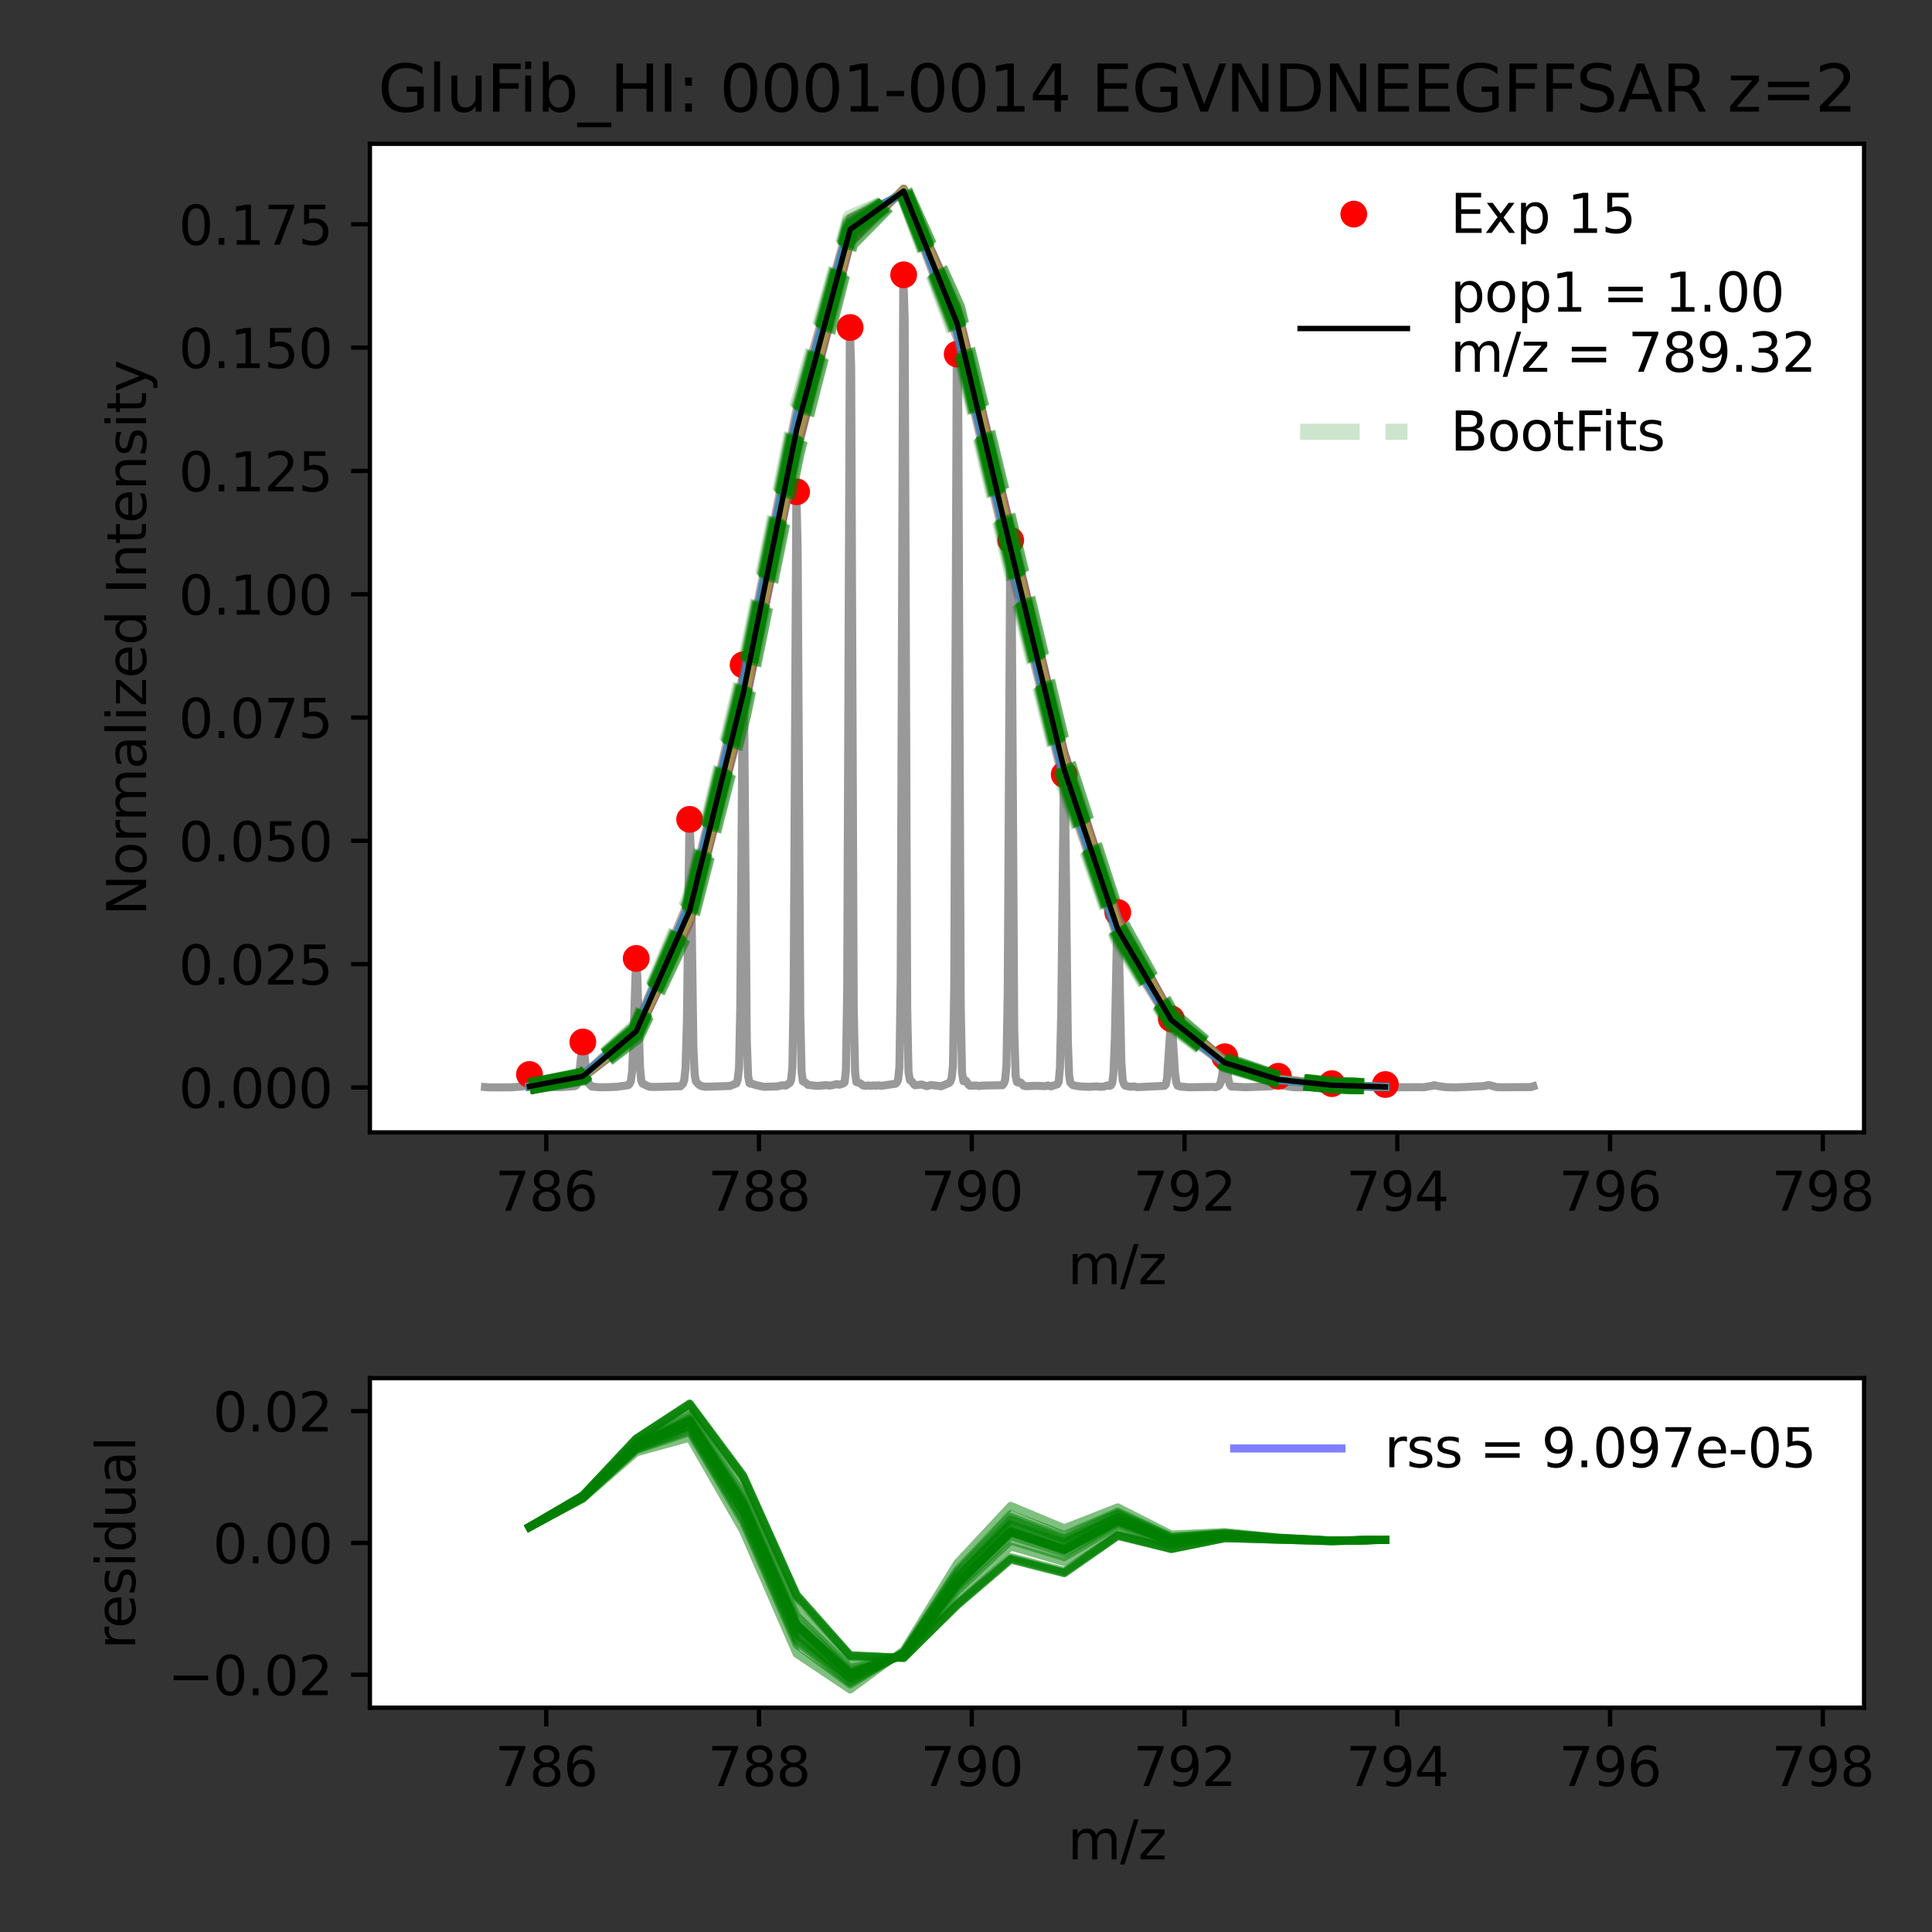 <?xml version="1.0" encoding="utf-8" standalone="no"?>
<!DOCTYPE svg PUBLIC "-//W3C//DTD SVG 1.1//EN"
  "http://www.w3.org/Graphics/SVG/1.1/DTD/svg11.dtd">
<svg height="360pt" version="1.1" viewBox="0 0 360 360" width="360pt" xmlns="http://www.w3.org/2000/svg" xmlns:xlink="http://www.w3.org/1999/xlink">
 <rect x="0" y="0" width="360" height="360" fill="#333333" stroke="none"/>
 <defs>
  <style type="text/css">*{stroke-linecap:butt;stroke-linejoin:round;}</style>
 </defs>
 <g id="figure_1">
  <g id="patch_1">
   <path d="M 0 360 
L 360 360 
L 360 0 
L 0 0 
z
" style="fill:none;"/>
  </g>
  <g id="axes_1">
   <g id="patch_2">
    <path d="M 68.925 211 
L 347.342 211 
L 347.342 26.8 
L 68.925 26.8 
z
" style="fill:#ffffff;"/>
   </g>
   <g id="line2d_1">
    <path clip-path="url(#p50bcc46063)" d="M 90.371 202.554 
L 91.105 202.614 
L 92.552 202.624 
L 95.228 202.606 
L 96.199 202.538 
L 97.408 202.44 
L 97.646 202.284 
L 97.884 201.941 
L 98.617 200.212 
L 99.589 202.12 
L 100.56 202.563 
L 104.683 202.572 
L 107.101 202.381 
L 107.359 202.261 
L 107.597 201.915 
L 107.835 201.091 
L 108.568 194.16 
L 108.806 195.335 
L 109.301 200.717 
L 109.539 201.722 
L 110.273 202.466 
L 110.748 202.498 
L 111.244 202.554 
L 111.72 202.593 
L 112.453 202.59 
L 113.662 202.564 
L 114.396 202.517 
L 114.871 202.522 
L 117.052 202.207 
L 117.309 201.981 
L 117.547 201.478 
L 117.785 199.701 
L 118.023 194.418 
L 118.519 178.596 
L 118.757 181.9 
L 119.252 198.833 
L 119.49 201.349 
L 119.728 201.916 
L 120.937 202.48 
L 121.67 202.537 
L 123.613 202.504 
L 126.289 202.415 
L 126.765 202.427 
L 127.26 201.952 
L 127.498 201.267 
L 127.736 199.045 
L 127.994 190.443 
L 128.469 152.675 
L 128.707 158.312 
L 129.203 195.136 
L 129.441 200.246 
L 129.678 201.496 
L 130.174 202.071 
L 130.65 202.346 
L 131.383 202.505 
L 133.821 202.432 
L 136.002 202.351 
L 137.211 201.88 
L 137.449 201.201 
L 137.706 199.007 
L 137.944 187.732 
L 138.42 123.887 
L 138.678 134.083 
L 139.153 193.798 
L 139.391 200.415 
L 139.649 201.837 
L 139.887 201.955 
L 140.125 201.934 
L 140.858 202.19 
L 142.305 202.506 
L 144.505 202.446 
L 144.981 202.42 
L 145.715 202.226 
L 146.448 202.279 
L 147.181 201.761 
L 147.419 201.222 
L 147.657 198.805 
L 147.895 184.204 
L 148.39 91.639 
L 148.628 102.136 
L 149.124 189.219 
L 149.362 199.709 
L 149.6 201.494 
L 150.095 201.737 
L 150.571 202.157 
L 152.276 202.346 
L 153.98 202.199 
L 154.456 202.284 
L 154.952 202.238 
L 155.923 202.014 
L 156.399 202.124 
L 157.132 201.89 
L 157.39 201.646 
L 157.628 199.327 
L 157.865 184.466 
L 158.361 61.024 
L 158.599 68.411 
L 159.075 187.751 
L 159.332 199.758 
L 159.57 201.62 
L 160.304 201.853 
L 160.779 202.237 
L 161.275 202.343 
L 161.751 202.244 
L 162.246 202.338 
L 162.722 202.256 
L 163.217 202.313 
L 163.693 202.227 
L 164.189 202.323 
L 166.865 201.944 
L 167.103 201.712 
L 167.34 201.233 
L 167.598 198.777 
L 167.836 182.707 
L 168.312 51.208 
L 168.569 59.178 
L 169.045 187.887 
L 169.283 199.737 
L 169.541 201.248 
L 170.016 201.632 
L 170.254 202.019 
L 170.512 202.222 
L 171.721 202.082 
L 172.692 202.389 
L 173.426 202.179 
L 174.893 202.335 
L 175.368 202.42 
L 176.835 201.808 
L 177.073 201.566 
L 177.311 200.938 
L 177.569 198.625 
L 177.806 184.077 
L 178.282 65.981 
L 178.54 71.618 
L 179.016 187.129 
L 179.253 199.775 
L 179.511 201.461 
L 179.987 201.362 
L 180.482 202.133 
L 180.72 202.305 
L 181.929 202.261 
L 182.425 202.373 
L 182.901 202.283 
L 186.806 202.211 
L 187.044 201.898 
L 187.281 201.287 
L 187.539 198.537 
L 187.777 184.904 
L 188.253 100.678 
L 188.51 108.891 
L 188.986 191.756 
L 189.244 200.393 
L 189.482 201.627 
L 189.719 201.719 
L 189.957 201.637 
L 190.215 201.725 
L 190.691 202.289 
L 191.186 202.397 
L 192.891 202.323 
L 193.624 202.345 
L 194.834 202.382 
L 195.309 202.263 
L 195.805 202.429 
L 197.014 202.055 
L 197.272 201.592 
L 197.51 198.986 
L 197.747 188.713 
L 198.243 144.336 
L 198.481 150.702 
L 198.976 194.092 
L 199.214 200.366 
L 199.452 201.766 
L 199.948 202.211 
L 200.681 202.361 
L 201.652 202.469 
L 202.128 202.468 
L 202.862 202.521 
L 204.328 202.424 
L 205.062 202.519 
L 205.775 202.45 
L 206.271 202.253 
L 206.766 202.332 
L 207.004 202.249 
L 207.242 201.806 
L 207.48 200.045 
L 207.738 193.59 
L 208.213 170.014 
L 208.451 174.154 
L 208.947 197.83 
L 209.185 201.252 
L 209.442 202.031 
L 209.68 202.307 
L 210.652 202.499 
L 211.385 202.436 
L 211.861 202.576 
L 216.975 202.334 
L 217.233 202.08 
L 217.47 200.902 
L 218.204 189.841 
L 218.442 191.969 
L 218.937 199.858 
L 219.175 201.644 
L 219.413 202.281 
L 219.909 202.463 
L 221.613 202.602 
L 225.994 202.527 
L 226.489 202.589 
L 226.965 202.421 
L 227.203 202.206 
L 227.461 201.673 
L 227.699 200.55 
L 228.194 196.908 
L 228.432 197.526 
L 228.908 201.301 
L 229.165 202.102 
L 229.403 202.444 
L 232.079 202.593 
L 236.955 202.406 
L 237.451 202.091 
L 238.184 200.546 
L 239.156 202.309 
L 241.098 202.583 
L 242.327 202.606 
L 246.946 202.407 
L 247.917 201.974 
L 248.413 201.981 
L 249.146 202.388 
L 250.117 202.61 
L 256.46 202.474 
L 256.936 202.405 
L 257.67 202.087 
L 258.403 202.196 
L 258.899 202.46 
L 259.632 202.607 
L 264.508 202.575 
L 265.242 202.601 
L 266.213 202.437 
L 266.946 202.318 
L 267.184 202.209 
L 267.918 202.365 
L 269.384 202.576 
L 271.327 202.625 
L 276.461 202.379 
L 277.432 202.171 
L 278.899 202.574 
L 280.108 202.597 
L 285.242 202.559 
L 285.718 202.412 
L 285.718 202.412 
" style="fill:none;stroke:#999999;stroke-linecap:square;stroke-width:1.5;"/>
   </g>
   <g id="line2d_2">
    <defs>
     <path d="M 0 2 
C 0.53 2 1.039 1.789 1.414 1.414 
C 1.789 1.039 2 0.53 2 0 
C 2 -0.53 1.789 -1.039 1.414 -1.414 
C 1.039 -1.789 0.53 -2 0 -2 
C -0.53 -2 -1.039 -1.789 -1.414 -1.414 
C -1.789 -1.039 -2 -0.53 -2 0 
C -2 0.53 -1.789 1.039 -1.414 1.414 
C -1.039 1.789 -0.53 2 0 2 
z
" id="m19d9a2f9ac" style="stroke:#ff0000;"/>
    </defs>
    <g clip-path="url(#p50bcc46063)">
     <use style="fill:#ff0000;stroke:#ff0000;" x="98.658" xlink:href="#m19d9a2f9ac" y="200.212"/>
     <use style="fill:#ff0000;stroke:#ff0000;" x="108.602" xlink:href="#m19d9a2f9ac" y="194.16"/>
     <use style="fill:#ff0000;stroke:#ff0000;" x="118.547" xlink:href="#m19d9a2f9ac" y="178.596"/>
     <use style="fill:#ff0000;stroke:#ff0000;" x="128.505" xlink:href="#m19d9a2f9ac" y="152.675"/>
     <use style="fill:#ff0000;stroke:#ff0000;" x="138.464" xlink:href="#m19d9a2f9ac" y="123.887"/>
     <use style="fill:#ff0000;stroke:#ff0000;" x="148.437" xlink:href="#m19d9a2f9ac" y="91.639"/>
     <use style="fill:#ff0000;stroke:#ff0000;" x="158.411" xlink:href="#m19d9a2f9ac" y="61.024"/>
     <use style="fill:#ff0000;stroke:#ff0000;" x="168.384" xlink:href="#m19d9a2f9ac" y="51.208"/>
     <use style="fill:#ff0000;stroke:#ff0000;" x="178.357" xlink:href="#m19d9a2f9ac" y="65.981"/>
     <use style="fill:#ff0000;stroke:#ff0000;" x="188.33" xlink:href="#m19d9a2f9ac" y="100.678"/>
     <use style="fill:#ff0000;stroke:#ff0000;" x="198.304" xlink:href="#m19d9a2f9ac" y="144.336"/>
     <use style="fill:#ff0000;stroke:#ff0000;" x="208.277" xlink:href="#m19d9a2f9ac" y="170.014"/>
     <use style="fill:#ff0000;stroke:#ff0000;" x="218.25" xlink:href="#m19d9a2f9ac" y="189.841"/>
     <use style="fill:#ff0000;stroke:#ff0000;" x="228.223" xlink:href="#m19d9a2f9ac" y="196.908"/>
     <use style="fill:#ff0000;stroke:#ff0000;" x="238.197" xlink:href="#m19d9a2f9ac" y="200.546"/>
     <use style="fill:#ff0000;stroke:#ff0000;" x="248.17" xlink:href="#m19d9a2f9ac" y="201.922"/>
     <use style="fill:#ff0000;stroke:#ff0000;" x="258.143" xlink:href="#m19d9a2f9ac" y="202.087"/>
    </g>
   </g>
   <g id="matplotlib.axis_1">
    <g id="xtick_1">
     <g id="line2d_3">
      <defs>
       <path d="M 0 0 
L 0 3.5 
" id="me5074ad8a4" style="stroke:#000000;stroke-width:0.8;"/>
      </defs>
      <g>
       <use style="stroke:#000000;stroke-width:0.8;" x="101.789" xlink:href="#me5074ad8a4" y="211"/>
      </g>
     </g>
     <g id="text_1">
      <!-- 786 -->
      <g transform="translate(92.245 225.598)scale(0.1 -0.1)">
       <defs>
        <path d="M 525 4666 
L 3525 4666 
L 3525 4397 
L 1831 0 
L 1172 0 
L 2766 4134 
L 525 4134 
L 525 4666 
z
" id="DejaVuSans-37" transform="scale(0.016)"/>
        <path d="M 2034 2216 
Q 1584 2216 1326 1975 
Q 1069 1734 1069 1313 
Q 1069 891 1326 650 
Q 1584 409 2034 409 
Q 2484 409 2743 651 
Q 3003 894 3003 1313 
Q 3003 1734 2745 1975 
Q 2488 2216 2034 2216 
z
M 1403 2484 
Q 997 2584 770 2862 
Q 544 3141 544 3541 
Q 544 4100 942 4425 
Q 1341 4750 2034 4750 
Q 2731 4750 3128 4425 
Q 3525 4100 3525 3541 
Q 3525 3141 3298 2862 
Q 3072 2584 2669 2484 
Q 3125 2378 3379 2068 
Q 3634 1759 3634 1313 
Q 3634 634 3220 271 
Q 2806 -91 2034 -91 
Q 1263 -91 848 271 
Q 434 634 434 1313 
Q 434 1759 690 2068 
Q 947 2378 1403 2484 
z
M 1172 3481 
Q 1172 3119 1398 2916 
Q 1625 2713 2034 2713 
Q 2441 2713 2670 2916 
Q 2900 3119 2900 3481 
Q 2900 3844 2670 4047 
Q 2441 4250 2034 4250 
Q 1625 4250 1398 4047 
Q 1172 3844 1172 3481 
z
" id="DejaVuSans-38" transform="scale(0.016)"/>
        <path d="M 2113 2584 
Q 1688 2584 1439 2293 
Q 1191 2003 1191 1497 
Q 1191 994 1439 701 
Q 1688 409 2113 409 
Q 2538 409 2786 701 
Q 3034 994 3034 1497 
Q 3034 2003 2786 2293 
Q 2538 2584 2113 2584 
z
M 3366 4563 
L 3366 3988 
Q 3128 4100 2886 4159 
Q 2644 4219 2406 4219 
Q 1781 4219 1451 3797 
Q 1122 3375 1075 2522 
Q 1259 2794 1537 2939 
Q 1816 3084 2150 3084 
Q 2853 3084 3261 2657 
Q 3669 2231 3669 1497 
Q 3669 778 3244 343 
Q 2819 -91 2113 -91 
Q 1303 -91 875 529 
Q 447 1150 447 2328 
Q 447 3434 972 4092 
Q 1497 4750 2381 4750 
Q 2619 4750 2861 4703 
Q 3103 4656 3366 4563 
z
" id="DejaVuSans-36" transform="scale(0.016)"/>
       </defs>
       <use xlink:href="#DejaVuSans-37"/>
       <use x="63.623" xlink:href="#DejaVuSans-38"/>
       <use x="127.246" xlink:href="#DejaVuSans-36"/>
      </g>
     </g>
    </g>
    <g id="xtick_2">
     <g id="line2d_4">
      <g>
       <use style="stroke:#000000;stroke-width:0.8;" x="141.433" xlink:href="#me5074ad8a4" y="211"/>
      </g>
     </g>
     <g id="text_2">
      <!-- 788 -->
      <g transform="translate(131.889 225.598)scale(0.1 -0.1)">
       <use xlink:href="#DejaVuSans-37"/>
       <use x="63.623" xlink:href="#DejaVuSans-38"/>
       <use x="127.246" xlink:href="#DejaVuSans-38"/>
      </g>
     </g>
    </g>
    <g id="xtick_3">
     <g id="line2d_5">
      <g>
       <use style="stroke:#000000;stroke-width:0.8;" x="181.077" xlink:href="#me5074ad8a4" y="211"/>
      </g>
     </g>
     <g id="text_3">
      <!-- 790 -->
      <g transform="translate(171.533 225.598)scale(0.1 -0.1)">
       <defs>
        <path d="M 703 97 
L 703 672 
Q 941 559 1184 500 
Q 1428 441 1663 441 
Q 2288 441 2617 861 
Q 2947 1281 2994 2138 
Q 2813 1869 2534 1725 
Q 2256 1581 1919 1581 
Q 1219 1581 811 2004 
Q 403 2428 403 3163 
Q 403 3881 828 4315 
Q 1253 4750 1959 4750 
Q 2769 4750 3195 4129 
Q 3622 3509 3622 2328 
Q 3622 1225 3098 567 
Q 2575 -91 1691 -91 
Q 1453 -91 1209 -44 
Q 966 3 703 97 
z
M 1959 2075 
Q 2384 2075 2632 2365 
Q 2881 2656 2881 3163 
Q 2881 3666 2632 3958 
Q 2384 4250 1959 4250 
Q 1534 4250 1286 3958 
Q 1038 3666 1038 3163 
Q 1038 2656 1286 2365 
Q 1534 2075 1959 2075 
z
" id="DejaVuSans-39" transform="scale(0.016)"/>
        <path d="M 2034 4250 
Q 1547 4250 1301 3770 
Q 1056 3291 1056 2328 
Q 1056 1369 1301 889 
Q 1547 409 2034 409 
Q 2525 409 2770 889 
Q 3016 1369 3016 2328 
Q 3016 3291 2770 3770 
Q 2525 4250 2034 4250 
z
M 2034 4750 
Q 2819 4750 3233 4129 
Q 3647 3509 3647 2328 
Q 3647 1150 3233 529 
Q 2819 -91 2034 -91 
Q 1250 -91 836 529 
Q 422 1150 422 2328 
Q 422 3509 836 4129 
Q 1250 4750 2034 4750 
z
" id="DejaVuSans-30" transform="scale(0.016)"/>
       </defs>
       <use xlink:href="#DejaVuSans-37"/>
       <use x="63.623" xlink:href="#DejaVuSans-39"/>
       <use x="127.246" xlink:href="#DejaVuSans-30"/>
      </g>
     </g>
    </g>
    <g id="xtick_4">
     <g id="line2d_6">
      <g>
       <use style="stroke:#000000;stroke-width:0.8;" x="220.721" xlink:href="#me5074ad8a4" y="211"/>
      </g>
     </g>
     <g id="text_4">
      <!-- 792 -->
      <g transform="translate(211.177 225.598)scale(0.1 -0.1)">
       <defs>
        <path d="M 1228 531 
L 3431 531 
L 3431 0 
L 469 0 
L 469 531 
Q 828 903 1448 1529 
Q 2069 2156 2228 2338 
Q 2531 2678 2651 2914 
Q 2772 3150 2772 3378 
Q 2772 3750 2511 3984 
Q 2250 4219 1831 4219 
Q 1534 4219 1204 4116 
Q 875 4013 500 3803 
L 500 4441 
Q 881 4594 1212 4672 
Q 1544 4750 1819 4750 
Q 2544 4750 2975 4387 
Q 3406 4025 3406 3419 
Q 3406 3131 3298 2873 
Q 3191 2616 2906 2266 
Q 2828 2175 2409 1742 
Q 1991 1309 1228 531 
z
" id="DejaVuSans-32" transform="scale(0.016)"/>
       </defs>
       <use xlink:href="#DejaVuSans-37"/>
       <use x="63.623" xlink:href="#DejaVuSans-39"/>
       <use x="127.246" xlink:href="#DejaVuSans-32"/>
      </g>
     </g>
    </g>
    <g id="xtick_5">
     <g id="line2d_7">
      <g>
       <use style="stroke:#000000;stroke-width:0.8;" x="260.365" xlink:href="#me5074ad8a4" y="211"/>
      </g>
     </g>
     <g id="text_5">
      <!-- 794 -->
      <g transform="translate(250.822 225.598)scale(0.1 -0.1)">
       <defs>
        <path d="M 2419 4116 
L 825 1625 
L 2419 1625 
L 2419 4116 
z
M 2253 4666 
L 3047 4666 
L 3047 1625 
L 3713 1625 
L 3713 1100 
L 3047 1100 
L 3047 0 
L 2419 0 
L 2419 1100 
L 313 1100 
L 313 1709 
L 2253 4666 
z
" id="DejaVuSans-34" transform="scale(0.016)"/>
       </defs>
       <use xlink:href="#DejaVuSans-37"/>
       <use x="63.623" xlink:href="#DejaVuSans-39"/>
       <use x="127.246" xlink:href="#DejaVuSans-34"/>
      </g>
     </g>
    </g>
    <g id="xtick_6">
     <g id="line2d_8">
      <g>
       <use style="stroke:#000000;stroke-width:0.8;" x="300.009" xlink:href="#me5074ad8a4" y="211"/>
      </g>
     </g>
     <g id="text_6">
      <!-- 796 -->
      <g transform="translate(290.466 225.598)scale(0.1 -0.1)">
       <use xlink:href="#DejaVuSans-37"/>
       <use x="63.623" xlink:href="#DejaVuSans-39"/>
       <use x="127.246" xlink:href="#DejaVuSans-36"/>
      </g>
     </g>
    </g>
    <g id="xtick_7">
     <g id="line2d_9">
      <g>
       <use style="stroke:#000000;stroke-width:0.8;" x="339.654" xlink:href="#me5074ad8a4" y="211"/>
      </g>
     </g>
     <g id="text_7">
      <!-- 798 -->
      <g transform="translate(330.11 225.598)scale(0.1 -0.1)">
       <use xlink:href="#DejaVuSans-37"/>
       <use x="63.623" xlink:href="#DejaVuSans-39"/>
       <use x="127.246" xlink:href="#DejaVuSans-38"/>
      </g>
     </g>
    </g>
    <g id="text_8">
     <!-- m/z -->
     <g transform="translate(198.955 239.277)scale(0.1 -0.1)">
      <defs>
       <path d="M 3328 2828 
Q 3544 3216 3844 3400 
Q 4144 3584 4550 3584 
Q 5097 3584 5394 3201 
Q 5691 2819 5691 2113 
L 5691 0 
L 5113 0 
L 5113 2094 
Q 5113 2597 4934 2840 
Q 4756 3084 4391 3084 
Q 3944 3084 3684 2787 
Q 3425 2491 3425 1978 
L 3425 0 
L 2847 0 
L 2847 2094 
Q 2847 2600 2669 2842 
Q 2491 3084 2119 3084 
Q 1678 3084 1418 2786 
Q 1159 2488 1159 1978 
L 1159 0 
L 581 0 
L 581 3500 
L 1159 3500 
L 1159 2956 
Q 1356 3278 1631 3431 
Q 1906 3584 2284 3584 
Q 2666 3584 2933 3390 
Q 3200 3197 3328 2828 
z
" id="DejaVuSans-6d" transform="scale(0.016)"/>
       <path d="M 1625 4666 
L 2156 4666 
L 531 -594 
L 0 -594 
L 1625 4666 
z
" id="DejaVuSans-2f" transform="scale(0.016)"/>
       <path d="M 353 3500 
L 3084 3500 
L 3084 2975 
L 922 459 
L 3084 459 
L 3084 0 
L 275 0 
L 275 525 
L 2438 3041 
L 353 3041 
L 353 3500 
z
" id="DejaVuSans-7a" transform="scale(0.016)"/>
      </defs>
      <use xlink:href="#DejaVuSans-6d"/>
      <use x="97.412" xlink:href="#DejaVuSans-2f"/>
      <use x="131.104" xlink:href="#DejaVuSans-7a"/>
     </g>
    </g>
   </g>
   <g id="matplotlib.axis_2">
    <g id="ytick_1">
     <g id="line2d_10">
      <defs>
       <path d="M 0 0 
L -3.5 0 
" id="mc845956f69" style="stroke:#000000;stroke-width:0.8;"/>
      </defs>
      <g>
       <use style="stroke:#000000;stroke-width:0.8;" x="68.925" xlink:href="#mc845956f69" y="202.631"/>
      </g>
     </g>
     <g id="text_9">
      <!-- 0.000 -->
      <g transform="translate(33.297 206.43)scale(0.1 -0.1)">
       <defs>
        <path d="M 684 794 
L 1344 794 
L 1344 0 
L 684 0 
L 684 794 
z
" id="DejaVuSans-2e" transform="scale(0.016)"/>
       </defs>
       <use xlink:href="#DejaVuSans-30"/>
       <use x="63.623" xlink:href="#DejaVuSans-2e"/>
       <use x="95.41" xlink:href="#DejaVuSans-30"/>
       <use x="159.033" xlink:href="#DejaVuSans-30"/>
       <use x="222.656" xlink:href="#DejaVuSans-30"/>
      </g>
     </g>
    </g>
    <g id="ytick_2">
     <g id="line2d_11">
      <g>
       <use style="stroke:#000000;stroke-width:0.8;" x="68.925" xlink:href="#mc845956f69" y="179.656"/>
      </g>
     </g>
     <g id="text_10">
      <!-- 0.025 -->
      <g transform="translate(33.297 183.455)scale(0.1 -0.1)">
       <defs>
        <path d="M 691 4666 
L 3169 4666 
L 3169 4134 
L 1269 4134 
L 1269 2991 
Q 1406 3038 1543 3061 
Q 1681 3084 1819 3084 
Q 2600 3084 3056 2656 
Q 3513 2228 3513 1497 
Q 3513 744 3044 326 
Q 2575 -91 1722 -91 
Q 1428 -91 1123 -41 
Q 819 9 494 109 
L 494 744 
Q 775 591 1075 516 
Q 1375 441 1709 441 
Q 2250 441 2565 725 
Q 2881 1009 2881 1497 
Q 2881 1984 2565 2268 
Q 2250 2553 1709 2553 
Q 1456 2553 1204 2497 
Q 953 2441 691 2322 
L 691 4666 
z
" id="DejaVuSans-35" transform="scale(0.016)"/>
       </defs>
       <use xlink:href="#DejaVuSans-30"/>
       <use x="63.623" xlink:href="#DejaVuSans-2e"/>
       <use x="95.41" xlink:href="#DejaVuSans-30"/>
       <use x="159.033" xlink:href="#DejaVuSans-32"/>
       <use x="222.656" xlink:href="#DejaVuSans-35"/>
      </g>
     </g>
    </g>
    <g id="ytick_3">
     <g id="line2d_12">
      <g>
       <use style="stroke:#000000;stroke-width:0.8;" x="68.925" xlink:href="#mc845956f69" y="156.68"/>
      </g>
     </g>
     <g id="text_11">
      <!-- 0.050 -->
      <g transform="translate(33.297 160.48)scale(0.1 -0.1)">
       <use xlink:href="#DejaVuSans-30"/>
       <use x="63.623" xlink:href="#DejaVuSans-2e"/>
       <use x="95.41" xlink:href="#DejaVuSans-30"/>
       <use x="159.033" xlink:href="#DejaVuSans-35"/>
       <use x="222.656" xlink:href="#DejaVuSans-30"/>
      </g>
     </g>
    </g>
    <g id="ytick_4">
     <g id="line2d_13">
      <g>
       <use style="stroke:#000000;stroke-width:0.8;" x="68.925" xlink:href="#mc845956f69" y="133.705"/>
      </g>
     </g>
     <g id="text_12">
      <!-- 0.075 -->
      <g transform="translate(33.297 137.504)scale(0.1 -0.1)">
       <use xlink:href="#DejaVuSans-30"/>
       <use x="63.623" xlink:href="#DejaVuSans-2e"/>
       <use x="95.41" xlink:href="#DejaVuSans-30"/>
       <use x="159.033" xlink:href="#DejaVuSans-37"/>
       <use x="222.656" xlink:href="#DejaVuSans-35"/>
      </g>
     </g>
    </g>
    <g id="ytick_5">
     <g id="line2d_14">
      <g>
       <use style="stroke:#000000;stroke-width:0.8;" x="68.925" xlink:href="#mc845956f69" y="110.73"/>
      </g>
     </g>
     <g id="text_13">
      <!-- 0.100 -->
      <g transform="translate(33.297 114.529)scale(0.1 -0.1)">
       <defs>
        <path d="M 794 531 
L 1825 531 
L 1825 4091 
L 703 3866 
L 703 4441 
L 1819 4666 
L 2450 4666 
L 2450 531 
L 3481 531 
L 3481 0 
L 794 0 
L 794 531 
z
" id="DejaVuSans-31" transform="scale(0.016)"/>
       </defs>
       <use xlink:href="#DejaVuSans-30"/>
       <use x="63.623" xlink:href="#DejaVuSans-2e"/>
       <use x="95.41" xlink:href="#DejaVuSans-31"/>
       <use x="159.033" xlink:href="#DejaVuSans-30"/>
       <use x="222.656" xlink:href="#DejaVuSans-30"/>
      </g>
     </g>
    </g>
    <g id="ytick_6">
     <g id="line2d_15">
      <g>
       <use style="stroke:#000000;stroke-width:0.8;" x="68.925" xlink:href="#mc845956f69" y="87.754"/>
      </g>
     </g>
     <g id="text_14">
      <!-- 0.125 -->
      <g transform="translate(33.297 91.554)scale(0.1 -0.1)">
       <use xlink:href="#DejaVuSans-30"/>
       <use x="63.623" xlink:href="#DejaVuSans-2e"/>
       <use x="95.41" xlink:href="#DejaVuSans-31"/>
       <use x="159.033" xlink:href="#DejaVuSans-32"/>
       <use x="222.656" xlink:href="#DejaVuSans-35"/>
      </g>
     </g>
    </g>
    <g id="ytick_7">
     <g id="line2d_16">
      <g>
       <use style="stroke:#000000;stroke-width:0.8;" x="68.925" xlink:href="#mc845956f69" y="64.779"/>
      </g>
     </g>
     <g id="text_15">
      <!-- 0.150 -->
      <g transform="translate(33.297 68.578)scale(0.1 -0.1)">
       <use xlink:href="#DejaVuSans-30"/>
       <use x="63.623" xlink:href="#DejaVuSans-2e"/>
       <use x="95.41" xlink:href="#DejaVuSans-31"/>
       <use x="159.033" xlink:href="#DejaVuSans-35"/>
       <use x="222.656" xlink:href="#DejaVuSans-30"/>
      </g>
     </g>
    </g>
    <g id="ytick_8">
     <g id="line2d_17">
      <g>
       <use style="stroke:#000000;stroke-width:0.8;" x="68.925" xlink:href="#mc845956f69" y="41.804"/>
      </g>
     </g>
     <g id="text_16">
      <!-- 0.175 -->
      <g transform="translate(33.297 45.603)scale(0.1 -0.1)">
       <use xlink:href="#DejaVuSans-30"/>
       <use x="63.623" xlink:href="#DejaVuSans-2e"/>
       <use x="95.41" xlink:href="#DejaVuSans-31"/>
       <use x="159.033" xlink:href="#DejaVuSans-37"/>
       <use x="222.656" xlink:href="#DejaVuSans-35"/>
      </g>
     </g>
    </g>
    <g id="text_17">
     <!-- Normalized Intensity -->
     <g transform="translate(27.217 170.607)rotate(-90)scale(0.1 -0.1)">
      <defs>
       <path d="M 628 4666 
L 1478 4666 
L 3547 763 
L 3547 4666 
L 4159 4666 
L 4159 0 
L 3309 0 
L 1241 3903 
L 1241 0 
L 628 0 
L 628 4666 
z
" id="DejaVuSans-4e" transform="scale(0.016)"/>
       <path d="M 1959 3097 
Q 1497 3097 1228 2736 
Q 959 2375 959 1747 
Q 959 1119 1226 758 
Q 1494 397 1959 397 
Q 2419 397 2687 759 
Q 2956 1122 2956 1747 
Q 2956 2369 2687 2733 
Q 2419 3097 1959 3097 
z
M 1959 3584 
Q 2709 3584 3137 3096 
Q 3566 2609 3566 1747 
Q 3566 888 3137 398 
Q 2709 -91 1959 -91 
Q 1206 -91 779 398 
Q 353 888 353 1747 
Q 353 2609 779 3096 
Q 1206 3584 1959 3584 
z
" id="DejaVuSans-6f" transform="scale(0.016)"/>
       <path d="M 2631 2963 
Q 2534 3019 2420 3045 
Q 2306 3072 2169 3072 
Q 1681 3072 1420 2755 
Q 1159 2438 1159 1844 
L 1159 0 
L 581 0 
L 581 3500 
L 1159 3500 
L 1159 2956 
Q 1341 3275 1631 3429 
Q 1922 3584 2338 3584 
Q 2397 3584 2469 3576 
Q 2541 3569 2628 3553 
L 2631 2963 
z
" id="DejaVuSans-72" transform="scale(0.016)"/>
       <path d="M 2194 1759 
Q 1497 1759 1228 1600 
Q 959 1441 959 1056 
Q 959 750 1161 570 
Q 1363 391 1709 391 
Q 2188 391 2477 730 
Q 2766 1069 2766 1631 
L 2766 1759 
L 2194 1759 
z
M 3341 1997 
L 3341 0 
L 2766 0 
L 2766 531 
Q 2569 213 2275 61 
Q 1981 -91 1556 -91 
Q 1019 -91 701 211 
Q 384 513 384 1019 
Q 384 1609 779 1909 
Q 1175 2209 1959 2209 
L 2766 2209 
L 2766 2266 
Q 2766 2663 2505 2880 
Q 2244 3097 1772 3097 
Q 1472 3097 1187 3025 
Q 903 2953 641 2809 
L 641 3341 
Q 956 3463 1253 3523 
Q 1550 3584 1831 3584 
Q 2591 3584 2966 3190 
Q 3341 2797 3341 1997 
z
" id="DejaVuSans-61" transform="scale(0.016)"/>
       <path d="M 603 4863 
L 1178 4863 
L 1178 0 
L 603 0 
L 603 4863 
z
" id="DejaVuSans-6c" transform="scale(0.016)"/>
       <path d="M 603 3500 
L 1178 3500 
L 1178 0 
L 603 0 
L 603 3500 
z
M 603 4863 
L 1178 4863 
L 1178 4134 
L 603 4134 
L 603 4863 
z
" id="DejaVuSans-69" transform="scale(0.016)"/>
       <path d="M 3597 1894 
L 3597 1613 
L 953 1613 
Q 991 1019 1311 708 
Q 1631 397 2203 397 
Q 2534 397 2845 478 
Q 3156 559 3463 722 
L 3463 178 
Q 3153 47 2828 -22 
Q 2503 -91 2169 -91 
Q 1331 -91 842 396 
Q 353 884 353 1716 
Q 353 2575 817 3079 
Q 1281 3584 2069 3584 
Q 2775 3584 3186 3129 
Q 3597 2675 3597 1894 
z
M 3022 2063 
Q 3016 2534 2758 2815 
Q 2500 3097 2075 3097 
Q 1594 3097 1305 2825 
Q 1016 2553 972 2059 
L 3022 2063 
z
" id="DejaVuSans-65" transform="scale(0.016)"/>
       <path d="M 2906 2969 
L 2906 4863 
L 3481 4863 
L 3481 0 
L 2906 0 
L 2906 525 
Q 2725 213 2448 61 
Q 2172 -91 1784 -91 
Q 1150 -91 751 415 
Q 353 922 353 1747 
Q 353 2572 751 3078 
Q 1150 3584 1784 3584 
Q 2172 3584 2448 3432 
Q 2725 3281 2906 2969 
z
M 947 1747 
Q 947 1113 1208 752 
Q 1469 391 1925 391 
Q 2381 391 2643 752 
Q 2906 1113 2906 1747 
Q 2906 2381 2643 2742 
Q 2381 3103 1925 3103 
Q 1469 3103 1208 2742 
Q 947 2381 947 1747 
z
" id="DejaVuSans-64" transform="scale(0.016)"/>
       <path id="DejaVuSans-20" transform="scale(0.016)"/>
       <path d="M 628 4666 
L 1259 4666 
L 1259 0 
L 628 0 
L 628 4666 
z
" id="DejaVuSans-49" transform="scale(0.016)"/>
       <path d="M 3513 2113 
L 3513 0 
L 2938 0 
L 2938 2094 
Q 2938 2591 2744 2837 
Q 2550 3084 2163 3084 
Q 1697 3084 1428 2787 
Q 1159 2491 1159 1978 
L 1159 0 
L 581 0 
L 581 3500 
L 1159 3500 
L 1159 2956 
Q 1366 3272 1645 3428 
Q 1925 3584 2291 3584 
Q 2894 3584 3203 3211 
Q 3513 2838 3513 2113 
z
" id="DejaVuSans-6e" transform="scale(0.016)"/>
       <path d="M 1172 4494 
L 1172 3500 
L 2356 3500 
L 2356 3053 
L 1172 3053 
L 1172 1153 
Q 1172 725 1289 603 
Q 1406 481 1766 481 
L 2356 481 
L 2356 0 
L 1766 0 
Q 1100 0 847 248 
Q 594 497 594 1153 
L 594 3053 
L 172 3053 
L 172 3500 
L 594 3500 
L 594 4494 
L 1172 4494 
z
" id="DejaVuSans-74" transform="scale(0.016)"/>
       <path d="M 2834 3397 
L 2834 2853 
Q 2591 2978 2328 3040 
Q 2066 3103 1784 3103 
Q 1356 3103 1142 2972 
Q 928 2841 928 2578 
Q 928 2378 1081 2264 
Q 1234 2150 1697 2047 
L 1894 2003 
Q 2506 1872 2764 1633 
Q 3022 1394 3022 966 
Q 3022 478 2636 193 
Q 2250 -91 1575 -91 
Q 1294 -91 989 -36 
Q 684 19 347 128 
L 347 722 
Q 666 556 975 473 
Q 1284 391 1588 391 
Q 1994 391 2212 530 
Q 2431 669 2431 922 
Q 2431 1156 2273 1281 
Q 2116 1406 1581 1522 
L 1381 1569 
Q 847 1681 609 1914 
Q 372 2147 372 2553 
Q 372 3047 722 3315 
Q 1072 3584 1716 3584 
Q 2034 3584 2315 3537 
Q 2597 3491 2834 3397 
z
" id="DejaVuSans-73" transform="scale(0.016)"/>
       <path d="M 2059 -325 
Q 1816 -950 1584 -1140 
Q 1353 -1331 966 -1331 
L 506 -1331 
L 506 -850 
L 844 -850 
Q 1081 -850 1212 -737 
Q 1344 -625 1503 -206 
L 1606 56 
L 191 3500 
L 800 3500 
L 1894 763 
L 2988 3500 
L 3597 3500 
L 2059 -325 
z
" id="DejaVuSans-79" transform="scale(0.016)"/>
      </defs>
      <use xlink:href="#DejaVuSans-4e"/>
      <use x="74.805" xlink:href="#DejaVuSans-6f"/>
      <use x="135.986" xlink:href="#DejaVuSans-72"/>
      <use x="175.35" xlink:href="#DejaVuSans-6d"/>
      <use x="272.762" xlink:href="#DejaVuSans-61"/>
      <use x="334.041" xlink:href="#DejaVuSans-6c"/>
      <use x="361.824" xlink:href="#DejaVuSans-69"/>
      <use x="389.607" xlink:href="#DejaVuSans-7a"/>
      <use x="442.098" xlink:href="#DejaVuSans-65"/>
      <use x="503.621" xlink:href="#DejaVuSans-64"/>
      <use x="567.098" xlink:href="#DejaVuSans-20"/>
      <use x="598.885" xlink:href="#DejaVuSans-49"/>
      <use x="628.377" xlink:href="#DejaVuSans-6e"/>
      <use x="691.756" xlink:href="#DejaVuSans-74"/>
      <use x="730.965" xlink:href="#DejaVuSans-65"/>
      <use x="792.488" xlink:href="#DejaVuSans-6e"/>
      <use x="855.867" xlink:href="#DejaVuSans-73"/>
      <use x="907.967" xlink:href="#DejaVuSans-69"/>
      <use x="935.75" xlink:href="#DejaVuSans-74"/>
      <use x="974.959" xlink:href="#DejaVuSans-79"/>
     </g>
    </g>
   </g>
   <g id="line2d_18">
    <path clip-path="url(#p50bcc46063)" d="M 98.658 202.434 
L 108.602 200.542 
L 118.547 192.17 
L 128.505 169.671 
L 138.464 129.301 
L 148.437 80.073 
L 158.411 42.757 
L 168.384 35.611 
L 178.357 60.298 
L 188.33 102.292 
L 198.304 143.446 
L 208.277 173.127 
L 218.25 190.081 
L 228.223 198.031 
L 238.197 201.163 
L 248.17 202.219 
L 258.143 202.528 
" style="fill:none;stroke:#1f77b4;stroke-linecap:square;stroke-opacity:0.5;stroke-width:1.5;"/>
   </g>
   <g id="line2d_19">
    <path clip-path="url(#p50bcc46063)" d="M 98.658 202.438 
L 108.602 200.583 
L 118.547 192.339 
L 128.505 170.088 
L 138.464 129.979 
L 148.437 80.797 
L 158.411 43.178 
L 168.384 35.52 
L 178.357 59.784 
L 188.33 101.635 
L 198.304 142.896 
L 208.277 172.777 
L 218.25 189.903 
L 228.223 197.956 
L 238.197 201.136 
L 248.17 202.211 
L 258.143 202.526 
" style="fill:none;stroke:#ff7f0e;stroke-linecap:square;stroke-opacity:0.5;stroke-width:1.5;"/>
   </g>
   <g id="line2d_20">
    <path clip-path="url(#p50bcc46063)" d="M 98.658 202.434 
L 108.602 200.548 
L 118.547 192.195 
L 128.505 169.732 
L 138.464 129.401 
L 148.437 80.18 
L 158.411 42.818 
L 168.384 35.598 
L 178.357 60.222 
L 188.33 102.195 
L 198.304 143.365 
L 208.277 173.076 
L 218.25 190.055 
L 228.223 198.02 
L 238.197 201.159 
L 248.17 202.218 
L 258.143 202.528 
" style="fill:none;stroke:#2ca02c;stroke-linecap:square;stroke-opacity:0.5;stroke-width:1.5;"/>
   </g>
   <g id="line2d_21">
    <path clip-path="url(#p50bcc46063)" d="M 98.658 202.426 
L 108.602 200.469 
L 118.547 191.871 
L 128.505 168.932 
L 138.464 128.108 
L 148.437 78.811 
L 158.411 42.036 
L 168.384 35.789 
L 178.357 61.208 
L 188.33 103.439 
L 198.304 144.402 
L 208.277 173.732 
L 218.25 190.388 
L 228.223 198.159 
L 238.197 201.209 
L 248.17 202.233 
L 258.143 202.532 
" style="fill:none;stroke:#d62728;stroke-linecap:square;stroke-opacity:0.5;stroke-width:1.5;"/>
   </g>
   <g id="line2d_22">
    <path clip-path="url(#p50bcc46063)" d="M 98.658 202.435 
L 108.602 200.552 
L 118.547 192.212 
L 128.505 169.773 
L 138.464 129.467 
L 148.437 80.251 
L 158.411 42.859 
L 168.384 35.588 
L 178.357 60.172 
L 188.33 102.131 
L 198.304 143.312 
L 208.277 173.042 
L 218.25 190.038 
L 228.223 198.013 
L 238.197 201.156 
L 248.17 202.217 
L 258.143 202.528 
" style="fill:none;stroke:#9467bd;stroke-linecap:square;stroke-opacity:0.5;stroke-width:1.5;"/>
   </g>
   <g id="line2d_23">
    <path clip-path="url(#p50bcc46063)" d="M 98.658 202.459 
L 108.602 200.769 
L 118.547 193.113 
L 128.505 172.028 
L 138.464 133.178 
L 148.437 84.271 
L 158.411 45.272 
L 168.384 35.185 
L 178.357 57.387 
L 188.33 98.5 
L 198.304 140.229 
L 208.277 171.064 
L 218.25 189.023 
L 228.223 197.583 
L 238.197 201.003 
L 248.17 202.17 
L 258.143 202.515 
" style="fill:none;stroke:#8c564b;stroke-linecap:square;stroke-opacity:0.5;stroke-width:1.5;"/>
   </g>
   <g id="line2d_24">
    <path clip-path="url(#p50bcc46063)" d="M 98.658 202.434 
L 108.602 200.544 
L 118.547 192.178 
L 128.505 169.69 
L 138.464 129.332 
L 148.437 80.107 
L 158.411 42.776 
L 168.384 35.607 
L 178.357 60.274 
L 188.33 102.261 
L 198.304 143.421 
L 208.277 173.111 
L 218.25 190.073 
L 228.223 198.027 
L 238.197 201.162 
L 248.17 202.218 
L 258.143 202.528 
" style="fill:none;stroke:#e377c2;stroke-linecap:square;stroke-opacity:0.5;stroke-width:1.5;"/>
   </g>
   <g id="line2d_25">
    <path clip-path="url(#p50bcc46063)" d="M 98.658 202.46 
L 108.602 200.778 
L 118.547 193.152 
L 128.505 172.127 
L 138.464 133.343 
L 148.437 84.453 
L 158.411 45.385 
L 168.384 35.173 
L 178.357 57.265 
L 188.33 98.337 
L 198.304 140.088 
L 208.277 170.972 
L 218.25 188.975 
L 228.223 197.563 
L 238.197 200.996 
L 248.17 202.167 
L 258.143 202.514 
" style="fill:none;stroke:#7f7f7f;stroke-linecap:square;stroke-opacity:0.5;stroke-width:1.5;"/>
   </g>
   <g id="line2d_26">
    <path clip-path="url(#p50bcc46063)" d="M 98.658 202.427 
L 108.602 200.48 
L 118.547 191.914 
L 128.505 169.039 
L 138.464 128.28 
L 148.437 78.992 
L 158.411 42.138 
L 168.384 35.762 
L 178.357 61.077 
L 188.33 103.275 
L 198.304 144.266 
L 208.277 173.646 
L 218.25 190.344 
L 228.223 198.141 
L 238.197 201.202 
L 248.17 202.231 
L 258.143 202.531 
" style="fill:none;stroke:#bcbd22;stroke-linecap:square;stroke-opacity:0.5;stroke-width:1.5;"/>
   </g>
   <g id="line2d_27">
    <path clip-path="url(#p50bcc46063)" d="M 98.658 202.428 
L 108.602 200.489 
L 118.547 191.954 
L 128.505 169.137 
L 138.464 128.437 
L 148.437 79.158 
L 158.411 42.232 
L 168.384 35.738 
L 178.357 60.956 
L 188.33 103.123 
L 198.304 144.14 
L 208.277 173.567 
L 218.25 190.304 
L 228.223 198.124 
L 238.197 201.196 
L 248.17 202.229 
L 258.143 202.531 
" style="fill:none;stroke:#17becf;stroke-linecap:square;stroke-opacity:0.5;stroke-width:1.5;"/>
   </g>
   <g id="line2d_28">
    <path clip-path="url(#p50bcc46063)" d="M 98.658 202.443 
L 108.602 200.622 
L 118.547 192.501 
L 128.505 170.491 
L 138.464 130.639 
L 148.437 81.505 
L 158.411 43.595 
L 168.384 35.438 
L 178.357 59.286 
L 188.33 100.994 
L 198.304 142.355 
L 208.277 172.432 
L 218.25 189.727 
L 228.223 197.882 
L 238.197 201.11 
L 248.17 202.203 
L 258.143 202.524 
" style="fill:none;stroke:#1f77b4;stroke-linecap:square;stroke-opacity:0.5;stroke-width:1.5;"/>
   </g>
   <g id="line2d_29">
    <path clip-path="url(#p50bcc46063)" d="M 98.658 202.434 
L 108.602 200.54 
L 118.547 192.16 
L 128.505 169.646 
L 138.464 129.26 
L 148.437 80.03 
L 158.411 42.732 
L 168.384 35.617 
L 178.357 60.329 
L 188.33 102.331 
L 198.304 143.479 
L 208.277 173.148 
L 218.25 190.092 
L 228.223 198.035 
L 238.197 201.165 
L 248.17 202.219 
L 258.143 202.528 
" style="fill:none;stroke:#ff7f0e;stroke-linecap:square;stroke-opacity:0.5;stroke-width:1.5;"/>
   </g>
   <g id="line2d_30">
    <path clip-path="url(#p50bcc46063)" d="M 98.658 202.434 
L 108.602 200.545 
L 118.547 192.182 
L 128.505 169.7 
L 138.464 129.348 
L 148.437 80.123 
L 158.411 42.786 
L 168.384 35.605 
L 178.357 60.262 
L 188.33 102.246 
L 198.304 143.408 
L 208.277 173.103 
L 218.25 190.069 
L 228.223 198.026 
L 238.197 201.161 
L 248.17 202.218 
L 258.143 202.528 
" style="fill:none;stroke:#2ca02c;stroke-linecap:square;stroke-opacity:0.5;stroke-width:1.5;"/>
   </g>
   <g id="line2d_31">
    <path clip-path="url(#p50bcc46063)" d="M 98.658 202.458 
L 108.602 200.757 
L 118.547 193.063 
L 128.505 171.901 
L 138.464 132.966 
L 148.437 84.037 
L 158.411 45.127 
L 168.384 35.203 
L 178.357 57.545 
L 188.33 98.71 
L 198.304 140.41 
L 208.277 171.181 
L 218.25 189.083 
L 228.223 197.609 
L 238.197 201.012 
L 248.17 202.172 
L 258.143 202.516 
" style="fill:none;stroke:#d62728;stroke-linecap:square;stroke-opacity:0.5;stroke-width:1.5;"/>
   </g>
   <g id="line2d_32">
    <path clip-path="url(#p50bcc46063)" d="M 98.658 202.435 
L 108.602 200.553 
L 118.547 192.214 
L 128.505 169.778 
L 138.464 129.474 
L 148.437 80.258 
L 158.411 42.864 
L 168.384 35.587 
L 178.357 60.166 
L 188.33 102.124 
L 198.304 143.306 
L 208.277 173.038 
L 218.25 190.036 
L 228.223 198.012 
L 238.197 201.156 
L 248.17 202.217 
L 258.143 202.528 
" style="fill:none;stroke:#9467bd;stroke-linecap:square;stroke-opacity:0.5;stroke-width:1.5;"/>
   </g>
   <g id="line2d_33">
    <path clip-path="url(#p50bcc46063)" d="M 98.658 202.407 
L 108.602 200.308 
L 118.547 191.219 
L 128.505 167.348 
L 138.464 125.582 
L 148.437 76.184 
L 158.411 40.588 
L 168.384 36.234 
L 178.357 63.155 
L 188.33 105.84 
L 198.304 146.377 
L 208.277 174.97 
L 218.25 191.01 
L 228.223 198.419 
L 238.197 201.3 
L 248.17 202.26 
L 258.143 202.539 
" style="fill:none;stroke:#8c564b;stroke-linecap:square;stroke-opacity:0.5;stroke-width:1.5;"/>
   </g>
   <g id="line2d_34">
    <path clip-path="url(#p50bcc46063)" d="M 98.658 202.419 
L 108.602 200.413 
L 118.547 191.642 
L 128.505 168.375 
L 138.464 127.213 
L 148.437 77.874 
L 158.411 41.511 
L 168.384 35.936 
L 178.357 61.894 
L 188.33 104.294 
L 198.304 145.109 
L 208.277 174.177 
L 218.25 190.612 
L 228.223 198.253 
L 238.197 201.242 
L 248.17 202.243 
L 258.143 202.534 
" style="fill:none;stroke:#e377c2;stroke-linecap:square;stroke-opacity:0.5;stroke-width:1.5;"/>
   </g>
   <g id="line2d_35">
    <path clip-path="url(#p50bcc46063)" d="M 98.658 202.459 
L 108.602 200.773 
L 118.547 193.13 
L 128.505 172.07 
L 138.464 133.249 
L 148.437 84.349 
L 158.411 45.32 
L 168.384 35.18 
L 178.357 57.335 
L 188.33 98.43 
L 198.304 140.169 
L 208.277 171.024 
L 218.25 189.002 
L 228.223 197.574 
L 238.197 201 
L 248.17 202.169 
L 258.143 202.515 
" style="fill:none;stroke:#7f7f7f;stroke-linecap:square;stroke-opacity:0.5;stroke-width:1.5;"/>
   </g>
   <g id="line2d_36">
    <path clip-path="url(#p50bcc46063)" d="M 98.658 202.448 
L 108.602 200.671 
L 118.547 192.705 
L 128.505 171 
L 138.464 131.475 
L 148.437 82.409 
L 158.411 44.134 
L 168.384 35.343 
L 178.357 58.657 
L 188.33 100.178 
L 198.304 141.664 
L 208.277 171.989 
L 218.25 189.5 
L 228.223 197.786 
L 238.197 201.076 
L 248.17 202.192 
L 258.143 202.521 
" style="fill:none;stroke:#bcbd22;stroke-linecap:square;stroke-opacity:0.5;stroke-width:1.5;"/>
   </g>
   <g id="line2d_37">
    <path clip-path="url(#p50bcc46063)" d="M 98.658 202.422 
L 108.602 200.435 
L 118.547 191.73 
L 128.505 168.589 
L 138.464 127.557 
L 148.437 78.233 
L 158.411 41.711 
L 168.384 35.878 
L 178.357 61.63 
L 188.33 103.966 
L 198.304 144.839 
L 208.277 174.007 
L 218.25 190.527 
L 228.223 198.218 
L 238.197 201.229 
L 248.17 202.239 
L 258.143 202.533 
" style="fill:none;stroke:#17becf;stroke-linecap:square;stroke-opacity:0.5;stroke-width:1.5;"/>
   </g>
   <g id="line2d_38">
    <path clip-path="url(#p50bcc46063)" d="M 98.658 202.416 
L 108.602 200.387 
L 118.547 191.539 
L 128.505 168.123 
L 138.464 126.811 
L 148.437 77.455 
L 158.411 41.279 
L 168.384 36.006 
L 178.357 62.204 
L 188.33 104.677 
L 198.304 145.424 
L 208.277 174.375 
L 218.25 190.712 
L 228.223 198.295 
L 238.197 201.256 
L 248.17 202.247 
L 258.143 202.536 
" style="fill:none;stroke:#1f77b4;stroke-linecap:square;stroke-opacity:0.5;stroke-width:1.5;"/>
   </g>
   <g id="patch_3">
    <path d="M 68.925 211 
L 68.925 26.8 
" style="fill:none;stroke:#000000;stroke-linecap:square;stroke-linejoin:miter;stroke-width:0.8;"/>
   </g>
   <g id="patch_4">
    <path d="M 347.342 211 
L 347.342 26.8 
" style="fill:none;stroke:#000000;stroke-linecap:square;stroke-linejoin:miter;stroke-width:0.8;"/>
   </g>
   <g id="patch_5">
    <path d="M 68.925 211 
L 347.342 211 
" style="fill:none;stroke:#000000;stroke-linecap:square;stroke-linejoin:miter;stroke-width:0.8;"/>
   </g>
   <g id="patch_6">
    <path d="M 68.925 26.8 
L 347.342 26.8 
" style="fill:none;stroke:#000000;stroke-linecap:square;stroke-linejoin:miter;stroke-width:0.8;"/>
   </g>
   <g id="text_18">
    <!-- GluFib_HI: 0001-0014 EGVNDNEEGFFSAR z=2 -->
    <g transform="translate(70.435 20.8)scale(0.12 -0.12)">
     <defs>
      <path d="M 3809 666 
L 3809 1919 
L 2778 1919 
L 2778 2438 
L 4434 2438 
L 4434 434 
Q 4069 175 3628 42 
Q 3188 -91 2688 -91 
Q 1594 -91 976 548 
Q 359 1188 359 2328 
Q 359 3472 976 4111 
Q 1594 4750 2688 4750 
Q 3144 4750 3555 4637 
Q 3966 4525 4313 4306 
L 4313 3634 
Q 3963 3931 3569 4081 
Q 3175 4231 2741 4231 
Q 1884 4231 1454 3753 
Q 1025 3275 1025 2328 
Q 1025 1384 1454 906 
Q 1884 428 2741 428 
Q 3075 428 3337 486 
Q 3600 544 3809 666 
z
" id="DejaVuSans-47" transform="scale(0.016)"/>
      <path d="M 544 1381 
L 544 3500 
L 1119 3500 
L 1119 1403 
Q 1119 906 1312 657 
Q 1506 409 1894 409 
Q 2359 409 2629 706 
Q 2900 1003 2900 1516 
L 2900 3500 
L 3475 3500 
L 3475 0 
L 2900 0 
L 2900 538 
Q 2691 219 2414 64 
Q 2138 -91 1772 -91 
Q 1169 -91 856 284 
Q 544 659 544 1381 
z
M 1991 3584 
L 1991 3584 
z
" id="DejaVuSans-75" transform="scale(0.016)"/>
      <path d="M 628 4666 
L 3309 4666 
L 3309 4134 
L 1259 4134 
L 1259 2759 
L 3109 2759 
L 3109 2228 
L 1259 2228 
L 1259 0 
L 628 0 
L 628 4666 
z
" id="DejaVuSans-46" transform="scale(0.016)"/>
      <path d="M 3116 1747 
Q 3116 2381 2855 2742 
Q 2594 3103 2138 3103 
Q 1681 3103 1420 2742 
Q 1159 2381 1159 1747 
Q 1159 1113 1420 752 
Q 1681 391 2138 391 
Q 2594 391 2855 752 
Q 3116 1113 3116 1747 
z
M 1159 2969 
Q 1341 3281 1617 3432 
Q 1894 3584 2278 3584 
Q 2916 3584 3314 3078 
Q 3713 2572 3713 1747 
Q 3713 922 3314 415 
Q 2916 -91 2278 -91 
Q 1894 -91 1617 61 
Q 1341 213 1159 525 
L 1159 0 
L 581 0 
L 581 4863 
L 1159 4863 
L 1159 2969 
z
" id="DejaVuSans-62" transform="scale(0.016)"/>
      <path d="M 3263 -1063 
L 3263 -1509 
L -63 -1509 
L -63 -1063 
L 3263 -1063 
z
" id="DejaVuSans-5f" transform="scale(0.016)"/>
      <path d="M 628 4666 
L 1259 4666 
L 1259 2753 
L 3553 2753 
L 3553 4666 
L 4184 4666 
L 4184 0 
L 3553 0 
L 3553 2222 
L 1259 2222 
L 1259 0 
L 628 0 
L 628 4666 
z
" id="DejaVuSans-48" transform="scale(0.016)"/>
      <path d="M 750 794 
L 1409 794 
L 1409 0 
L 750 0 
L 750 794 
z
M 750 3309 
L 1409 3309 
L 1409 2516 
L 750 2516 
L 750 3309 
z
" id="DejaVuSans-3a" transform="scale(0.016)"/>
      <path d="M 313 2009 
L 1997 2009 
L 1997 1497 
L 313 1497 
L 313 2009 
z
" id="DejaVuSans-2d" transform="scale(0.016)"/>
      <path d="M 628 4666 
L 3578 4666 
L 3578 4134 
L 1259 4134 
L 1259 2753 
L 3481 2753 
L 3481 2222 
L 1259 2222 
L 1259 531 
L 3634 531 
L 3634 0 
L 628 0 
L 628 4666 
z
" id="DejaVuSans-45" transform="scale(0.016)"/>
      <path d="M 1831 0 
L 50 4666 
L 709 4666 
L 2188 738 
L 3669 4666 
L 4325 4666 
L 2547 0 
L 1831 0 
z
" id="DejaVuSans-56" transform="scale(0.016)"/>
      <path d="M 1259 4147 
L 1259 519 
L 2022 519 
Q 2988 519 3436 956 
Q 3884 1394 3884 2338 
Q 3884 3275 3436 3711 
Q 2988 4147 2022 4147 
L 1259 4147 
z
M 628 4666 
L 1925 4666 
Q 3281 4666 3915 4102 
Q 4550 3538 4550 2338 
Q 4550 1131 3912 565 
Q 3275 0 1925 0 
L 628 0 
L 628 4666 
z
" id="DejaVuSans-44" transform="scale(0.016)"/>
      <path d="M 3425 4513 
L 3425 3897 
Q 3066 4069 2747 4153 
Q 2428 4238 2131 4238 
Q 1616 4238 1336 4038 
Q 1056 3838 1056 3469 
Q 1056 3159 1242 3001 
Q 1428 2844 1947 2747 
L 2328 2669 
Q 3034 2534 3370 2195 
Q 3706 1856 3706 1288 
Q 3706 609 3251 259 
Q 2797 -91 1919 -91 
Q 1588 -91 1214 -16 
Q 841 59 441 206 
L 441 856 
Q 825 641 1194 531 
Q 1563 422 1919 422 
Q 2459 422 2753 634 
Q 3047 847 3047 1241 
Q 3047 1584 2836 1778 
Q 2625 1972 2144 2069 
L 1759 2144 
Q 1053 2284 737 2584 
Q 422 2884 422 3419 
Q 422 4038 858 4394 
Q 1294 4750 2059 4750 
Q 2388 4750 2728 4690 
Q 3069 4631 3425 4513 
z
" id="DejaVuSans-53" transform="scale(0.016)"/>
      <path d="M 2188 4044 
L 1331 1722 
L 3047 1722 
L 2188 4044 
z
M 1831 4666 
L 2547 4666 
L 4325 0 
L 3669 0 
L 3244 1197 
L 1141 1197 
L 716 0 
L 50 0 
L 1831 4666 
z
" id="DejaVuSans-41" transform="scale(0.016)"/>
      <path d="M 2841 2188 
Q 3044 2119 3236 1894 
Q 3428 1669 3622 1275 
L 4263 0 
L 3584 0 
L 2988 1197 
Q 2756 1666 2539 1819 
Q 2322 1972 1947 1972 
L 1259 1972 
L 1259 0 
L 628 0 
L 628 4666 
L 2053 4666 
Q 2853 4666 3247 4331 
Q 3641 3997 3641 3322 
Q 3641 2881 3436 2590 
Q 3231 2300 2841 2188 
z
M 1259 4147 
L 1259 2491 
L 2053 2491 
Q 2509 2491 2742 2702 
Q 2975 2913 2975 3322 
Q 2975 3731 2742 3939 
Q 2509 4147 2053 4147 
L 1259 4147 
z
" id="DejaVuSans-52" transform="scale(0.016)"/>
      <path d="M 678 2906 
L 4684 2906 
L 4684 2381 
L 678 2381 
L 678 2906 
z
M 678 1631 
L 4684 1631 
L 4684 1100 
L 678 1100 
L 678 1631 
z
" id="DejaVuSans-3d" transform="scale(0.016)"/>
     </defs>
     <use xlink:href="#DejaVuSans-47"/>
     <use x="77.49" xlink:href="#DejaVuSans-6c"/>
     <use x="105.273" xlink:href="#DejaVuSans-75"/>
     <use x="168.652" xlink:href="#DejaVuSans-46"/>
     <use x="218.922" xlink:href="#DejaVuSans-69"/>
     <use x="246.705" xlink:href="#DejaVuSans-62"/>
     <use x="310.182" xlink:href="#DejaVuSans-5f"/>
     <use x="360.182" xlink:href="#DejaVuSans-48"/>
     <use x="435.377" xlink:href="#DejaVuSans-49"/>
     <use x="464.869" xlink:href="#DejaVuSans-3a"/>
     <use x="498.561" xlink:href="#DejaVuSans-20"/>
     <use x="530.348" xlink:href="#DejaVuSans-30"/>
     <use x="593.971" xlink:href="#DejaVuSans-30"/>
     <use x="657.594" xlink:href="#DejaVuSans-30"/>
     <use x="721.217" xlink:href="#DejaVuSans-31"/>
     <use x="784.84" xlink:href="#DejaVuSans-2d"/>
     <use x="820.924" xlink:href="#DejaVuSans-30"/>
     <use x="884.547" xlink:href="#DejaVuSans-30"/>
     <use x="948.17" xlink:href="#DejaVuSans-31"/>
     <use x="1011.793" xlink:href="#DejaVuSans-34"/>
     <use x="1075.416" xlink:href="#DejaVuSans-20"/>
     <use x="1107.203" xlink:href="#DejaVuSans-45"/>
     <use x="1170.387" xlink:href="#DejaVuSans-47"/>
     <use x="1247.877" xlink:href="#DejaVuSans-56"/>
     <use x="1316.285" xlink:href="#DejaVuSans-4e"/>
     <use x="1391.09" xlink:href="#DejaVuSans-44"/>
     <use x="1468.092" xlink:href="#DejaVuSans-4e"/>
     <use x="1542.896" xlink:href="#DejaVuSans-45"/>
     <use x="1606.08" xlink:href="#DejaVuSans-45"/>
     <use x="1669.264" xlink:href="#DejaVuSans-47"/>
     <use x="1746.754" xlink:href="#DejaVuSans-46"/>
     <use x="1804.273" xlink:href="#DejaVuSans-46"/>
     <use x="1860.043" xlink:href="#DejaVuSans-53"/>
     <use x="1925.395" xlink:href="#DejaVuSans-41"/>
     <use x="1993.803" xlink:href="#DejaVuSans-52"/>
     <use x="2063.285" xlink:href="#DejaVuSans-20"/>
     <use x="2095.072" xlink:href="#DejaVuSans-7a"/>
     <use x="2147.562" xlink:href="#DejaVuSans-3d"/>
     <use x="2231.352" xlink:href="#DejaVuSans-32"/>
    </g>
   </g>
   <g id="line2d_39">
    <path clip-path="url(#p50bcc46063)" d="M 98.658 202.438 
L 108.602 200.583 
L 118.547 192.339 
L 128.505 170.088 
L 138.464 129.979 
L 148.437 80.797 
L 158.411 43.178 
L 168.384 35.52 
L 178.357 59.784 
L 188.33 101.635 
L 198.304 142.896 
L 208.277 172.777 
L 218.25 189.903 
L 228.223 197.956 
L 238.197 201.136 
L 248.17 202.211 
L 258.143 202.526 
" style="fill:none;stroke:#008000;stroke-dasharray:11.1,4.8;stroke-dashoffset:0;stroke-opacity:0.2;stroke-width:3;"/>
   </g>
   <g id="line2d_40">
    <path clip-path="url(#p50bcc46063)" d="M 98.658 202.434 
L 108.602 200.548 
L 118.547 192.195 
L 128.505 169.732 
L 138.464 129.401 
L 148.437 80.18 
L 158.411 42.818 
L 168.384 35.598 
L 178.357 60.222 
L 188.33 102.195 
L 198.304 143.365 
L 208.277 173.076 
L 218.25 190.055 
L 228.223 198.02 
L 238.197 201.159 
L 248.17 202.218 
L 258.143 202.528 
" style="fill:none;stroke:#008000;stroke-dasharray:11.1,4.8;stroke-dashoffset:0;stroke-opacity:0.2;stroke-width:3;"/>
   </g>
   <g id="line2d_41">
    <path clip-path="url(#p50bcc46063)" d="M 98.658 202.426 
L 108.602 200.469 
L 118.547 191.871 
L 128.505 168.932 
L 138.464 128.108 
L 148.437 78.811 
L 158.411 42.036 
L 168.384 35.789 
L 178.357 61.208 
L 188.33 103.439 
L 198.304 144.402 
L 208.277 173.732 
L 218.25 190.388 
L 228.223 198.159 
L 238.197 201.209 
L 248.17 202.233 
L 258.143 202.532 
" style="fill:none;stroke:#008000;stroke-dasharray:11.1,4.8;stroke-dashoffset:0;stroke-opacity:0.2;stroke-width:3;"/>
   </g>
   <g id="line2d_42">
    <path clip-path="url(#p50bcc46063)" d="M 98.658 202.435 
L 108.602 200.552 
L 118.547 192.212 
L 128.505 169.773 
L 138.464 129.467 
L 148.437 80.251 
L 158.411 42.859 
L 168.384 35.588 
L 178.357 60.172 
L 188.33 102.131 
L 198.304 143.312 
L 208.277 173.042 
L 218.25 190.038 
L 228.223 198.013 
L 238.197 201.156 
L 248.17 202.217 
L 258.143 202.528 
" style="fill:none;stroke:#008000;stroke-dasharray:11.1,4.8;stroke-dashoffset:0;stroke-opacity:0.2;stroke-width:3;"/>
   </g>
   <g id="line2d_43">
    <path clip-path="url(#p50bcc46063)" d="M 98.658 202.459 
L 108.602 200.769 
L 118.547 193.113 
L 128.505 172.028 
L 138.464 133.178 
L 148.437 84.271 
L 158.411 45.272 
L 168.384 35.185 
L 178.357 57.387 
L 188.33 98.5 
L 198.304 140.229 
L 208.277 171.064 
L 218.25 189.023 
L 228.223 197.583 
L 238.197 201.003 
L 248.17 202.17 
L 258.143 202.515 
" style="fill:none;stroke:#008000;stroke-dasharray:11.1,4.8;stroke-dashoffset:0;stroke-opacity:0.2;stroke-width:3;"/>
   </g>
   <g id="line2d_44">
    <path clip-path="url(#p50bcc46063)" d="M 98.658 202.434 
L 108.602 200.544 
L 118.547 192.178 
L 128.505 169.69 
L 138.464 129.332 
L 148.437 80.107 
L 158.411 42.776 
L 168.384 35.607 
L 178.357 60.274 
L 188.33 102.261 
L 198.304 143.421 
L 208.277 173.111 
L 218.25 190.073 
L 228.223 198.027 
L 238.197 201.162 
L 248.17 202.218 
L 258.143 202.528 
" style="fill:none;stroke:#008000;stroke-dasharray:11.1,4.8;stroke-dashoffset:0;stroke-opacity:0.2;stroke-width:3;"/>
   </g>
   <g id="line2d_45">
    <path clip-path="url(#p50bcc46063)" d="M 98.658 202.46 
L 108.602 200.778 
L 118.547 193.152 
L 128.505 172.127 
L 138.464 133.343 
L 148.437 84.453 
L 158.411 45.385 
L 168.384 35.173 
L 178.357 57.265 
L 188.33 98.337 
L 198.304 140.088 
L 208.277 170.972 
L 218.25 188.975 
L 228.223 197.563 
L 238.197 200.996 
L 248.17 202.167 
L 258.143 202.514 
" style="fill:none;stroke:#008000;stroke-dasharray:11.1,4.8;stroke-dashoffset:0;stroke-opacity:0.2;stroke-width:3;"/>
   </g>
   <g id="line2d_46">
    <path clip-path="url(#p50bcc46063)" d="M 98.658 202.427 
L 108.602 200.48 
L 118.547 191.914 
L 128.505 169.039 
L 138.464 128.28 
L 148.437 78.992 
L 158.411 42.138 
L 168.384 35.762 
L 178.357 61.077 
L 188.33 103.275 
L 198.304 144.266 
L 208.277 173.646 
L 218.25 190.344 
L 228.223 198.141 
L 238.197 201.202 
L 248.17 202.231 
L 258.143 202.531 
" style="fill:none;stroke:#008000;stroke-dasharray:11.1,4.8;stroke-dashoffset:0;stroke-opacity:0.2;stroke-width:3;"/>
   </g>
   <g id="line2d_47">
    <path clip-path="url(#p50bcc46063)" d="M 98.658 202.428 
L 108.602 200.489 
L 118.547 191.954 
L 128.505 169.137 
L 138.464 128.437 
L 148.437 79.158 
L 158.411 42.232 
L 168.384 35.738 
L 178.357 60.956 
L 188.33 103.123 
L 198.304 144.14 
L 208.277 173.567 
L 218.25 190.304 
L 228.223 198.124 
L 238.197 201.196 
L 248.17 202.229 
L 258.143 202.531 
" style="fill:none;stroke:#008000;stroke-dasharray:11.1,4.8;stroke-dashoffset:0;stroke-opacity:0.2;stroke-width:3;"/>
   </g>
   <g id="line2d_48">
    <path clip-path="url(#p50bcc46063)" d="M 98.658 202.443 
L 108.602 200.622 
L 118.547 192.501 
L 128.505 170.491 
L 138.464 130.639 
L 148.437 81.505 
L 158.411 43.595 
L 168.384 35.438 
L 178.357 59.286 
L 188.33 100.994 
L 198.304 142.355 
L 208.277 172.432 
L 218.25 189.727 
L 228.223 197.882 
L 238.197 201.11 
L 248.17 202.203 
L 258.143 202.524 
" style="fill:none;stroke:#008000;stroke-dasharray:11.1,4.8;stroke-dashoffset:0;stroke-opacity:0.2;stroke-width:3;"/>
   </g>
   <g id="line2d_49">
    <path clip-path="url(#p50bcc46063)" d="M 98.658 202.434 
L 108.602 200.54 
L 118.547 192.16 
L 128.505 169.646 
L 138.464 129.26 
L 148.437 80.03 
L 158.411 42.732 
L 168.384 35.617 
L 178.357 60.329 
L 188.33 102.331 
L 198.304 143.479 
L 208.277 173.148 
L 218.25 190.092 
L 228.223 198.035 
L 238.197 201.165 
L 248.17 202.219 
L 258.143 202.528 
" style="fill:none;stroke:#008000;stroke-dasharray:11.1,4.8;stroke-dashoffset:0;stroke-opacity:0.2;stroke-width:3;"/>
   </g>
   <g id="line2d_50">
    <path clip-path="url(#p50bcc46063)" d="M 98.658 202.434 
L 108.602 200.545 
L 118.547 192.182 
L 128.505 169.7 
L 138.464 129.348 
L 148.437 80.123 
L 158.411 42.786 
L 168.384 35.605 
L 178.357 60.262 
L 188.33 102.246 
L 198.304 143.408 
L 208.277 173.103 
L 218.25 190.069 
L 228.223 198.026 
L 238.197 201.161 
L 248.17 202.218 
L 258.143 202.528 
" style="fill:none;stroke:#008000;stroke-dasharray:11.1,4.8;stroke-dashoffset:0;stroke-opacity:0.2;stroke-width:3;"/>
   </g>
   <g id="line2d_51">
    <path clip-path="url(#p50bcc46063)" d="M 98.658 202.458 
L 108.602 200.757 
L 118.547 193.063 
L 128.505 171.901 
L 138.464 132.966 
L 148.437 84.037 
L 158.411 45.127 
L 168.384 35.203 
L 178.357 57.545 
L 188.33 98.71 
L 198.304 140.41 
L 208.277 171.181 
L 218.25 189.083 
L 228.223 197.609 
L 238.197 201.012 
L 248.17 202.172 
L 258.143 202.516 
" style="fill:none;stroke:#008000;stroke-dasharray:11.1,4.8;stroke-dashoffset:0;stroke-opacity:0.2;stroke-width:3;"/>
   </g>
   <g id="line2d_52">
    <path clip-path="url(#p50bcc46063)" d="M 98.658 202.435 
L 108.602 200.553 
L 118.547 192.214 
L 128.505 169.778 
L 138.464 129.474 
L 148.437 80.258 
L 158.411 42.864 
L 168.384 35.587 
L 178.357 60.166 
L 188.33 102.124 
L 198.304 143.306 
L 208.277 173.038 
L 218.25 190.036 
L 228.223 198.012 
L 238.197 201.156 
L 248.17 202.217 
L 258.143 202.528 
" style="fill:none;stroke:#008000;stroke-dasharray:11.1,4.8;stroke-dashoffset:0;stroke-opacity:0.2;stroke-width:3;"/>
   </g>
   <g id="line2d_53">
    <path clip-path="url(#p50bcc46063)" d="M 98.658 202.407 
L 108.602 200.308 
L 118.547 191.219 
L 128.505 167.348 
L 138.464 125.582 
L 148.437 76.184 
L 158.411 40.588 
L 168.384 36.234 
L 178.357 63.155 
L 188.33 105.84 
L 198.304 146.377 
L 208.277 174.97 
L 218.25 191.01 
L 228.223 198.419 
L 238.197 201.3 
L 248.17 202.26 
L 258.143 202.539 
" style="fill:none;stroke:#008000;stroke-dasharray:11.1,4.8;stroke-dashoffset:0;stroke-opacity:0.2;stroke-width:3;"/>
   </g>
   <g id="line2d_54">
    <path clip-path="url(#p50bcc46063)" d="M 98.658 202.419 
L 108.602 200.413 
L 118.547 191.642 
L 128.505 168.375 
L 138.464 127.213 
L 148.437 77.874 
L 158.411 41.511 
L 168.384 35.936 
L 178.357 61.894 
L 188.33 104.294 
L 198.304 145.109 
L 208.277 174.177 
L 218.25 190.612 
L 228.223 198.253 
L 238.197 201.242 
L 248.17 202.243 
L 258.143 202.534 
" style="fill:none;stroke:#008000;stroke-dasharray:11.1,4.8;stroke-dashoffset:0;stroke-opacity:0.2;stroke-width:3;"/>
   </g>
   <g id="line2d_55">
    <path clip-path="url(#p50bcc46063)" d="M 98.658 202.459 
L 108.602 200.773 
L 118.547 193.13 
L 128.505 172.07 
L 138.464 133.249 
L 148.437 84.349 
L 158.411 45.32 
L 168.384 35.18 
L 178.357 57.335 
L 188.33 98.43 
L 198.304 140.169 
L 208.277 171.024 
L 218.25 189.002 
L 228.223 197.574 
L 238.197 201 
L 248.17 202.169 
L 258.143 202.515 
" style="fill:none;stroke:#008000;stroke-dasharray:11.1,4.8;stroke-dashoffset:0;stroke-opacity:0.2;stroke-width:3;"/>
   </g>
   <g id="line2d_56">
    <path clip-path="url(#p50bcc46063)" d="M 98.658 202.448 
L 108.602 200.671 
L 118.547 192.705 
L 128.505 171 
L 138.464 131.475 
L 148.437 82.409 
L 158.411 44.134 
L 168.384 35.343 
L 178.357 58.657 
L 188.33 100.178 
L 198.304 141.664 
L 208.277 171.989 
L 218.25 189.5 
L 228.223 197.786 
L 238.197 201.076 
L 248.17 202.192 
L 258.143 202.521 
" style="fill:none;stroke:#008000;stroke-dasharray:11.1,4.8;stroke-dashoffset:0;stroke-opacity:0.2;stroke-width:3;"/>
   </g>
   <g id="line2d_57">
    <path clip-path="url(#p50bcc46063)" d="M 98.658 202.422 
L 108.602 200.435 
L 118.547 191.73 
L 128.505 168.589 
L 138.464 127.557 
L 148.437 78.233 
L 158.411 41.711 
L 168.384 35.878 
L 178.357 61.63 
L 188.33 103.966 
L 198.304 144.839 
L 208.277 174.007 
L 218.25 190.527 
L 228.223 198.218 
L 238.197 201.229 
L 248.17 202.239 
L 258.143 202.533 
" style="fill:none;stroke:#008000;stroke-dasharray:11.1,4.8;stroke-dashoffset:0;stroke-opacity:0.2;stroke-width:3;"/>
   </g>
   <g id="line2d_58">
    <path clip-path="url(#p50bcc46063)" d="M 98.658 202.416 
L 108.602 200.387 
L 118.547 191.539 
L 128.505 168.123 
L 138.464 126.811 
L 148.437 77.455 
L 158.411 41.279 
L 168.384 36.006 
L 178.357 62.204 
L 188.33 104.677 
L 198.304 145.424 
L 208.277 174.375 
L 218.25 190.712 
L 228.223 198.295 
L 238.197 201.256 
L 248.17 202.247 
L 258.143 202.536 
" style="fill:none;stroke:#008000;stroke-dasharray:11.1,4.8;stroke-dashoffset:0;stroke-opacity:0.2;stroke-width:3;"/>
   </g>
   <g id="legend_1">
    <g id="line2d_59"/>
    <g id="line2d_60">
     <g>
      <use style="fill:#ff0000;stroke:#ff0000;" x="252.258" xlink:href="#m19d9a2f9ac" y="39.898"/>
     </g>
    </g>
    <g id="text_19">
     <!-- Exp 15 -->
     <g transform="translate(270.258 43.398)scale(0.1 -0.1)">
      <defs>
       <path d="M 3513 3500 
L 2247 1797 
L 3578 0 
L 2900 0 
L 1881 1375 
L 863 0 
L 184 0 
L 1544 1831 
L 300 3500 
L 978 3500 
L 1906 2253 
L 2834 3500 
L 3513 3500 
z
" id="DejaVuSans-78" transform="scale(0.016)"/>
       <path d="M 1159 525 
L 1159 -1331 
L 581 -1331 
L 581 3500 
L 1159 3500 
L 1159 2969 
Q 1341 3281 1617 3432 
Q 1894 3584 2278 3584 
Q 2916 3584 3314 3078 
Q 3713 2572 3713 1747 
Q 3713 922 3314 415 
Q 2916 -91 2278 -91 
Q 1894 -91 1617 61 
Q 1341 213 1159 525 
z
M 3116 1747 
Q 3116 2381 2855 2742 
Q 2594 3103 2138 3103 
Q 1681 3103 1420 2742 
Q 1159 2381 1159 1747 
Q 1159 1113 1420 752 
Q 1681 391 2138 391 
Q 2594 391 2855 752 
Q 3116 1113 3116 1747 
z
" id="DejaVuSans-70" transform="scale(0.016)"/>
      </defs>
      <use xlink:href="#DejaVuSans-45"/>
      <use x="63.184" xlink:href="#DejaVuSans-78"/>
      <use x="122.363" xlink:href="#DejaVuSans-70"/>
      <use x="185.84" xlink:href="#DejaVuSans-20"/>
      <use x="217.627" xlink:href="#DejaVuSans-31"/>
      <use x="281.25" xlink:href="#DejaVuSans-35"/>
     </g>
    </g>
    <g id="line2d_61">
     <path d="M 242.258 61.215 
L 262.258 61.215 
" style="fill:none;stroke:#000000;stroke-linecap:square;"/>
    </g>
    <g id="line2d_62"/>
    <g id="text_20">
     <!-- pop1 = 1.00 -->
     <g transform="translate(270.258 58.077)scale(0.1 -0.1)">
      <use xlink:href="#DejaVuSans-70"/>
      <use x="63.477" xlink:href="#DejaVuSans-6f"/>
      <use x="124.658" xlink:href="#DejaVuSans-70"/>
      <use x="188.135" xlink:href="#DejaVuSans-31"/>
      <use x="251.758" xlink:href="#DejaVuSans-20"/>
      <use x="283.545" xlink:href="#DejaVuSans-3d"/>
      <use x="367.334" xlink:href="#DejaVuSans-20"/>
      <use x="399.121" xlink:href="#DejaVuSans-31"/>
      <use x="462.744" xlink:href="#DejaVuSans-2e"/>
      <use x="494.531" xlink:href="#DejaVuSans-30"/>
      <use x="558.154" xlink:href="#DejaVuSans-30"/>
     </g>
     <!-- m/z = 789.32 -->
     <g transform="translate(270.258 69.274)scale(0.1 -0.1)">
      <defs>
       <path d="M 2597 2516 
Q 3050 2419 3304 2112 
Q 3559 1806 3559 1356 
Q 3559 666 3084 287 
Q 2609 -91 1734 -91 
Q 1441 -91 1130 -33 
Q 819 25 488 141 
L 488 750 
Q 750 597 1062 519 
Q 1375 441 1716 441 
Q 2309 441 2620 675 
Q 2931 909 2931 1356 
Q 2931 1769 2642 2001 
Q 2353 2234 1838 2234 
L 1294 2234 
L 1294 2753 
L 1863 2753 
Q 2328 2753 2575 2939 
Q 2822 3125 2822 3475 
Q 2822 3834 2567 4026 
Q 2313 4219 1838 4219 
Q 1578 4219 1281 4162 
Q 984 4106 628 3988 
L 628 4550 
Q 988 4650 1302 4700 
Q 1616 4750 1894 4750 
Q 2613 4750 3031 4423 
Q 3450 4097 3450 3541 
Q 3450 3153 3228 2886 
Q 3006 2619 2597 2516 
z
" id="DejaVuSans-33" transform="scale(0.016)"/>
      </defs>
      <use xlink:href="#DejaVuSans-6d"/>
      <use x="97.412" xlink:href="#DejaVuSans-2f"/>
      <use x="131.104" xlink:href="#DejaVuSans-7a"/>
      <use x="183.594" xlink:href="#DejaVuSans-20"/>
      <use x="215.381" xlink:href="#DejaVuSans-3d"/>
      <use x="299.17" xlink:href="#DejaVuSans-20"/>
      <use x="330.957" xlink:href="#DejaVuSans-37"/>
      <use x="394.58" xlink:href="#DejaVuSans-38"/>
      <use x="458.203" xlink:href="#DejaVuSans-39"/>
      <use x="521.826" xlink:href="#DejaVuSans-2e"/>
      <use x="553.613" xlink:href="#DejaVuSans-33"/>
      <use x="617.236" xlink:href="#DejaVuSans-32"/>
     </g>
    </g>
    <g id="line2d_63">
     <path d="M 242.258 80.453 
L 262.258 80.453 
" style="fill:none;stroke:#008000;stroke-dasharray:11.1,4.8;stroke-dashoffset:0;stroke-opacity:0.2;stroke-width:3;"/>
    </g>
    <g id="line2d_64"/>
    <g id="text_21">
     <!-- BootFits -->
     <g transform="translate(270.258 83.953)scale(0.1 -0.1)">
      <defs>
       <path d="M 1259 2228 
L 1259 519 
L 2272 519 
Q 2781 519 3026 730 
Q 3272 941 3272 1375 
Q 3272 1813 3026 2020 
Q 2781 2228 2272 2228 
L 1259 2228 
z
M 1259 4147 
L 1259 2741 
L 2194 2741 
Q 2656 2741 2882 2914 
Q 3109 3088 3109 3444 
Q 3109 3797 2882 3972 
Q 2656 4147 2194 4147 
L 1259 4147 
z
M 628 4666 
L 2241 4666 
Q 2963 4666 3353 4366 
Q 3744 4066 3744 3513 
Q 3744 3084 3544 2831 
Q 3344 2578 2956 2516 
Q 3422 2416 3680 2098 
Q 3938 1781 3938 1306 
Q 3938 681 3513 340 
Q 3088 0 2303 0 
L 628 0 
L 628 4666 
z
" id="DejaVuSans-42" transform="scale(0.016)"/>
      </defs>
      <use xlink:href="#DejaVuSans-42"/>
      <use x="68.604" xlink:href="#DejaVuSans-6f"/>
      <use x="129.785" xlink:href="#DejaVuSans-6f"/>
      <use x="190.967" xlink:href="#DejaVuSans-74"/>
      <use x="230.176" xlink:href="#DejaVuSans-46"/>
      <use x="280.445" xlink:href="#DejaVuSans-69"/>
      <use x="308.229" xlink:href="#DejaVuSans-74"/>
      <use x="347.438" xlink:href="#DejaVuSans-73"/>
     </g>
    </g>
   </g>
   <g id="line2d_65">
    <path clip-path="url(#p50bcc46063)" d="M 98.658 202.434 
L 108.602 200.542 
L 118.547 192.17 
L 128.505 169.671 
L 138.464 129.301 
L 148.437 80.073 
L 158.411 42.757 
L 168.384 35.611 
L 178.357 60.298 
L 188.33 102.292 
L 198.304 143.446 
L 208.277 173.127 
L 218.25 190.081 
L 228.223 198.031 
L 238.197 201.163 
L 248.17 202.219 
L 258.143 202.528 
" style="fill:none;stroke:#000000;stroke-linecap:square;"/>
   </g>
  </g>
  <g id="axes_2">
   <g id="patch_7">
    <path d="M 68.925 318.2 
L 347.342 318.2 
L 347.342 256.8 
L 68.925 256.8 
z
" style="fill:#ffffff;"/>
   </g>
   <g id="matplotlib.axis_3">
    <g id="xtick_8">
     <g id="line2d_66">
      <g>
       <use style="stroke:#000000;stroke-width:0.8;" x="101.789" xlink:href="#me5074ad8a4" y="318.2"/>
      </g>
     </g>
     <g id="text_22">
      <!-- 786 -->
      <g transform="translate(92.245 332.798)scale(0.1 -0.1)">
       <use xlink:href="#DejaVuSans-37"/>
       <use x="63.623" xlink:href="#DejaVuSans-38"/>
       <use x="127.246" xlink:href="#DejaVuSans-36"/>
      </g>
     </g>
    </g>
    <g id="xtick_9">
     <g id="line2d_67">
      <g>
       <use style="stroke:#000000;stroke-width:0.8;" x="141.433" xlink:href="#me5074ad8a4" y="318.2"/>
      </g>
     </g>
     <g id="text_23">
      <!-- 788 -->
      <g transform="translate(131.889 332.798)scale(0.1 -0.1)">
       <use xlink:href="#DejaVuSans-37"/>
       <use x="63.623" xlink:href="#DejaVuSans-38"/>
       <use x="127.246" xlink:href="#DejaVuSans-38"/>
      </g>
     </g>
    </g>
    <g id="xtick_10">
     <g id="line2d_68">
      <g>
       <use style="stroke:#000000;stroke-width:0.8;" x="181.077" xlink:href="#me5074ad8a4" y="318.2"/>
      </g>
     </g>
     <g id="text_24">
      <!-- 790 -->
      <g transform="translate(171.533 332.798)scale(0.1 -0.1)">
       <use xlink:href="#DejaVuSans-37"/>
       <use x="63.623" xlink:href="#DejaVuSans-39"/>
       <use x="127.246" xlink:href="#DejaVuSans-30"/>
      </g>
     </g>
    </g>
    <g id="xtick_11">
     <g id="line2d_69">
      <g>
       <use style="stroke:#000000;stroke-width:0.8;" x="220.721" xlink:href="#me5074ad8a4" y="318.2"/>
      </g>
     </g>
     <g id="text_25">
      <!-- 792 -->
      <g transform="translate(211.177 332.798)scale(0.1 -0.1)">
       <use xlink:href="#DejaVuSans-37"/>
       <use x="63.623" xlink:href="#DejaVuSans-39"/>
       <use x="127.246" xlink:href="#DejaVuSans-32"/>
      </g>
     </g>
    </g>
    <g id="xtick_12">
     <g id="line2d_70">
      <g>
       <use style="stroke:#000000;stroke-width:0.8;" x="260.365" xlink:href="#me5074ad8a4" y="318.2"/>
      </g>
     </g>
     <g id="text_26">
      <!-- 794 -->
      <g transform="translate(250.822 332.798)scale(0.1 -0.1)">
       <use xlink:href="#DejaVuSans-37"/>
       <use x="63.623" xlink:href="#DejaVuSans-39"/>
       <use x="127.246" xlink:href="#DejaVuSans-34"/>
      </g>
     </g>
    </g>
    <g id="xtick_13">
     <g id="line2d_71">
      <g>
       <use style="stroke:#000000;stroke-width:0.8;" x="300.009" xlink:href="#me5074ad8a4" y="318.2"/>
      </g>
     </g>
     <g id="text_27">
      <!-- 796 -->
      <g transform="translate(290.466 332.798)scale(0.1 -0.1)">
       <use xlink:href="#DejaVuSans-37"/>
       <use x="63.623" xlink:href="#DejaVuSans-39"/>
       <use x="127.246" xlink:href="#DejaVuSans-36"/>
      </g>
     </g>
    </g>
    <g id="xtick_14">
     <g id="line2d_72">
      <g>
       <use style="stroke:#000000;stroke-width:0.8;" x="339.654" xlink:href="#me5074ad8a4" y="318.2"/>
      </g>
     </g>
     <g id="text_28">
      <!-- 798 -->
      <g transform="translate(330.11 332.798)scale(0.1 -0.1)">
       <use xlink:href="#DejaVuSans-37"/>
       <use x="63.623" xlink:href="#DejaVuSans-39"/>
       <use x="127.246" xlink:href="#DejaVuSans-38"/>
      </g>
     </g>
    </g>
    <g id="text_29">
     <!-- m/z -->
     <g transform="translate(198.955 346.477)scale(0.1 -0.1)">
      <use xlink:href="#DejaVuSans-6d"/>
      <use x="97.412" xlink:href="#DejaVuSans-2f"/>
      <use x="131.104" xlink:href="#DejaVuSans-7a"/>
     </g>
    </g>
   </g>
   <g id="matplotlib.axis_4">
    <g id="ytick_9">
     <g id="line2d_73">
      <g>
       <use style="stroke:#000000;stroke-width:0.8;" x="68.925" xlink:href="#mc845956f69" y="312.06"/>
      </g>
     </g>
     <g id="text_30">
      <!-- −0.02 -->
      <g transform="translate(31.28 315.859)scale(0.1 -0.1)">
       <defs>
        <path d="M 678 2272 
L 4684 2272 
L 4684 1741 
L 678 1741 
L 678 2272 
z
" id="DejaVuSans-2212" transform="scale(0.016)"/>
       </defs>
       <use xlink:href="#DejaVuSans-2212"/>
       <use x="83.789" xlink:href="#DejaVuSans-30"/>
       <use x="147.412" xlink:href="#DejaVuSans-2e"/>
       <use x="179.199" xlink:href="#DejaVuSans-30"/>
       <use x="242.822" xlink:href="#DejaVuSans-32"/>
      </g>
     </g>
    </g>
    <g id="ytick_10">
     <g id="line2d_74">
      <g>
       <use style="stroke:#000000;stroke-width:0.8;" x="68.925" xlink:href="#mc845956f69" y="287.5"/>
      </g>
     </g>
     <g id="text_31">
      <!-- 0.00 -->
      <g transform="translate(39.659 291.299)scale(0.1 -0.1)">
       <use xlink:href="#DejaVuSans-30"/>
       <use x="63.623" xlink:href="#DejaVuSans-2e"/>
       <use x="95.41" xlink:href="#DejaVuSans-30"/>
       <use x="159.033" xlink:href="#DejaVuSans-30"/>
      </g>
     </g>
    </g>
    <g id="ytick_11">
     <g id="line2d_75">
      <g>
       <use style="stroke:#000000;stroke-width:0.8;" x="68.925" xlink:href="#mc845956f69" y="262.94"/>
      </g>
     </g>
     <g id="text_32">
      <!-- 0.02 -->
      <g transform="translate(39.659 266.739)scale(0.1 -0.1)">
       <use xlink:href="#DejaVuSans-30"/>
       <use x="63.623" xlink:href="#DejaVuSans-2e"/>
       <use x="95.41" xlink:href="#DejaVuSans-30"/>
       <use x="159.033" xlink:href="#DejaVuSans-32"/>
      </g>
     </g>
    </g>
    <g id="text_33">
     <!-- residual -->
     <g transform="translate(25.2 307.309)rotate(-90)scale(0.1 -0.1)">
      <use xlink:href="#DejaVuSans-72"/>
      <use x="38.863" xlink:href="#DejaVuSans-65"/>
      <use x="100.387" xlink:href="#DejaVuSans-73"/>
      <use x="152.486" xlink:href="#DejaVuSans-69"/>
      <use x="180.27" xlink:href="#DejaVuSans-64"/>
      <use x="243.746" xlink:href="#DejaVuSans-75"/>
      <use x="307.125" xlink:href="#DejaVuSans-61"/>
      <use x="368.404" xlink:href="#DejaVuSans-6c"/>
     </g>
    </g>
   </g>
   <g id="line2d_76">
    <path clip-path="url(#pf5a31248b7)" d="M 98.658 284.531 
L 108.602 278.972 
L 118.547 269.362 
L 128.505 264.79 
L 138.464 280.267 
L 148.437 302.955 
L 158.411 311.91 
L 168.384 308.34 
L 178.357 295.093 
L 188.33 285.344 
L 198.304 288.689 
L 208.277 283.34 
L 218.25 287.179 
L 228.223 285.999 
L 238.197 286.676 
L 248.17 287.104 
L 258.143 286.91 
" style="fill:none;stroke:#0000ff;stroke-linecap:square;stroke-opacity:0.5;stroke-width:1.5;"/>
   </g>
   <g id="line2d_77">
    <path clip-path="url(#pf5a31248b7)" d="M 98.658 284.525 
L 108.602 278.917 
L 118.547 269.136 
L 128.505 264.233 
L 138.464 279.36 
L 148.437 301.987 
L 158.411 311.347 
L 168.384 308.463 
L 178.357 295.781 
L 188.33 286.221 
L 198.304 289.425 
L 208.277 283.808 
L 218.25 287.417 
L 228.223 286.099 
L 238.197 286.712 
L 248.17 287.115 
L 258.143 286.913 
" style="fill:none;stroke:#008000;stroke-linecap:square;stroke-opacity:0.5;stroke-width:1.5;"/>
   </g>
   <g id="line2d_78">
    <path clip-path="url(#pf5a31248b7)" d="M 98.658 284.53 
L 108.602 278.964 
L 118.547 269.328 
L 128.505 264.708 
L 138.464 280.133 
L 148.437 302.812 
L 158.411 311.827 
L 168.384 308.359 
L 178.357 295.195 
L 188.33 285.473 
L 198.304 288.797 
L 208.277 283.409 
L 218.25 287.214 
L 228.223 286.014 
L 238.197 286.681 
L 248.17 287.106 
L 258.143 286.911 
" style="fill:none;stroke:#008000;stroke-linecap:square;stroke-opacity:0.5;stroke-width:1.5;"/>
   </g>
   <g id="line2d_79">
    <path clip-path="url(#pf5a31248b7)" d="M 98.658 284.542 
L 108.602 279.07 
L 118.547 269.762 
L 128.505 265.777 
L 138.464 281.86 
L 148.437 304.641 
L 158.411 312.873 
L 168.384 308.103 
L 178.357 293.878 
L 188.33 283.811 
L 198.304 287.412 
L 208.277 282.532 
L 218.25 286.769 
L 228.223 285.827 
L 238.197 286.615 
L 248.17 287.085 
L 258.143 286.906 
" style="fill:none;stroke:#008000;stroke-linecap:square;stroke-opacity:0.5;stroke-width:1.5;"/>
   </g>
   <g id="line2d_80">
    <path clip-path="url(#pf5a31248b7)" d="M 98.658 284.53 
L 108.602 278.959 
L 118.547 269.306 
L 128.505 264.653 
L 138.464 280.044 
L 148.437 302.718 
L 158.411 311.773 
L 168.384 308.371 
L 178.357 295.262 
L 188.33 285.559 
L 198.304 288.869 
L 208.277 283.454 
L 218.25 287.237 
L 228.223 286.023 
L 238.197 286.685 
L 248.17 287.107 
L 258.143 286.911 
" style="fill:none;stroke:#008000;stroke-linecap:square;stroke-opacity:0.5;stroke-width:1.5;"/>
   </g>
   <g id="line2d_81">
    <path clip-path="url(#pf5a31248b7)" d="M 98.658 284.498 
L 108.602 278.669 
L 118.547 268.102 
L 128.505 261.64 
L 138.464 275.085 
L 148.437 297.346 
L 158.411 308.548 
L 168.384 308.91 
L 178.357 298.983 
L 188.33 290.41 
L 198.304 292.988 
L 208.277 286.098 
L 218.25 288.594 
L 228.223 286.598 
L 238.197 286.89 
L 248.17 287.17 
L 258.143 286.928 
" style="fill:none;stroke:#008000;stroke-linecap:square;stroke-opacity:0.5;stroke-width:1.5;"/>
   </g>
   <g id="line2d_82">
    <path clip-path="url(#pf5a31248b7)" d="M 98.658 284.531 
L 108.602 278.969 
L 118.547 269.351 
L 128.505 264.764 
L 138.464 280.224 
L 148.437 302.91 
L 158.411 311.884 
L 168.384 308.346 
L 178.357 295.126 
L 188.33 285.385 
L 198.304 288.723 
L 208.277 283.362 
L 218.25 287.19 
L 228.223 286.004 
L 238.197 286.678 
L 248.17 287.104 
L 258.143 286.911 
" style="fill:none;stroke:#008000;stroke-linecap:square;stroke-opacity:0.5;stroke-width:1.5;"/>
   </g>
   <g id="line2d_83">
    <path clip-path="url(#pf5a31248b7)" d="M 98.658 284.496 
L 108.602 278.657 
L 118.547 268.05 
L 128.505 261.508 
L 138.464 274.865 
L 148.437 297.103 
L 158.411 308.398 
L 168.384 308.927 
L 178.357 299.146 
L 188.33 290.629 
L 198.304 293.176 
L 208.277 286.22 
L 218.25 288.657 
L 228.223 286.625 
L 238.197 286.9 
L 248.17 287.173 
L 258.143 286.929 
" style="fill:none;stroke:#008000;stroke-linecap:square;stroke-opacity:0.5;stroke-width:1.5;"/>
   </g>
   <g id="line2d_84">
    <path clip-path="url(#pf5a31248b7)" d="M 98.658 284.541 
L 108.602 279.056 
L 118.547 269.704 
L 128.505 265.634 
L 138.464 281.631 
L 148.437 304.399 
L 158.411 312.736 
L 168.384 308.139 
L 178.357 294.053 
L 188.33 284.031 
L 198.304 287.594 
L 208.277 282.647 
L 218.25 286.828 
L 228.223 285.852 
L 238.197 286.624 
L 248.17 287.088 
L 258.143 286.906 
" style="fill:none;stroke:#008000;stroke-linecap:square;stroke-opacity:0.5;stroke-width:1.5;"/>
   </g>
   <g id="line2d_85">
    <path clip-path="url(#pf5a31248b7)" d="M 98.658 284.539 
L 108.602 279.043 
L 118.547 269.651 
L 128.505 265.504 
L 138.464 281.42 
L 148.437 304.177 
L 158.411 312.61 
L 168.384 308.171 
L 178.357 294.214 
L 188.33 284.233 
L 198.304 287.762 
L 208.277 282.753 
L 218.25 286.881 
L 228.223 285.874 
L 238.197 286.632 
L 248.17 287.09 
L 258.143 286.907 
" style="fill:none;stroke:#008000;stroke-linecap:square;stroke-opacity:0.5;stroke-width:1.5;"/>
   </g>
   <g id="line2d_86">
    <path clip-path="url(#pf5a31248b7)" d="M 98.658 284.519 
L 108.602 278.865 
L 118.547 268.919 
L 128.505 263.694 
L 138.464 278.479 
L 148.437 301.042 
L 158.411 310.79 
L 168.384 308.573 
L 178.357 296.447 
L 188.33 287.078 
L 198.304 290.147 
L 208.277 284.268 
L 218.25 287.653 
L 228.223 286.198 
L 238.197 286.747 
L 248.17 287.126 
L 258.143 286.916 
" style="fill:none;stroke:#008000;stroke-linecap:square;stroke-opacity:0.5;stroke-width:1.5;"/>
   </g>
   <g id="line2d_87">
    <path clip-path="url(#pf5a31248b7)" d="M 98.658 284.532 
L 108.602 278.975 
L 118.547 269.375 
L 128.505 264.824 
L 138.464 280.321 
L 148.437 303.013 
L 158.411 311.943 
L 168.384 308.333 
L 178.357 295.052 
L 188.33 285.291 
L 198.304 288.645 
L 208.277 283.312 
L 218.25 287.165 
L 228.223 285.993 
L 238.197 286.674 
L 248.17 287.103 
L 258.143 286.91 
" style="fill:none;stroke:#008000;stroke-linecap:square;stroke-opacity:0.5;stroke-width:1.5;"/>
   </g>
   <g id="line2d_88">
    <path clip-path="url(#pf5a31248b7)" d="M 98.658 284.531 
L 108.602 278.968 
L 118.547 269.346 
L 128.505 264.752 
L 138.464 280.203 
L 148.437 302.888 
L 158.411 311.871 
L 168.384 308.349 
L 178.357 295.141 
L 188.33 285.405 
L 198.304 288.74 
L 208.277 283.372 
L 218.25 287.195 
L 228.223 286.006 
L 238.197 286.679 
L 248.17 287.105 
L 258.143 286.911 
" style="fill:none;stroke:#008000;stroke-linecap:square;stroke-opacity:0.5;stroke-width:1.5;"/>
   </g>
   <g id="line2d_89">
    <path clip-path="url(#pf5a31248b7)" d="M 98.658 284.5 
L 108.602 278.685 
L 118.547 268.169 
L 128.505 261.811 
L 138.464 275.369 
L 148.437 297.658 
L 158.411 308.742 
L 168.384 308.887 
L 178.357 298.772 
L 188.33 290.13 
L 198.304 292.747 
L 208.277 285.941 
L 218.25 288.513 
L 228.223 286.563 
L 238.197 286.878 
L 248.17 287.166 
L 258.143 286.927 
" style="fill:none;stroke:#008000;stroke-linecap:square;stroke-opacity:0.5;stroke-width:1.5;"/>
   </g>
   <g id="line2d_90">
    <path clip-path="url(#pf5a31248b7)" d="M 98.658 284.53 
L 108.602 278.958 
L 118.547 269.304 
L 128.505 264.648 
L 138.464 280.035 
L 148.437 302.708 
L 158.411 311.767 
L 168.384 308.373 
L 178.357 295.27 
L 188.33 285.568 
L 198.304 288.877 
L 208.277 283.459 
L 218.25 287.24 
L 228.223 286.025 
L 238.197 286.685 
L 248.17 287.107 
L 258.143 286.911 
" style="fill:none;stroke:#008000;stroke-linecap:square;stroke-opacity:0.5;stroke-width:1.5;"/>
   </g>
   <g id="line2d_91">
    <path clip-path="url(#pf5a31248b7)" d="M 98.658 284.567 
L 108.602 279.285 
L 118.547 270.632 
L 128.505 267.894 
L 138.464 285.236 
L 148.437 308.152 
L 158.411 314.807 
L 168.384 307.508 
L 178.357 291.276 
L 188.33 280.602 
L 198.304 284.773 
L 208.277 280.878 
L 218.25 285.937 
L 228.223 285.481 
L 238.197 286.493 
L 248.17 287.048 
L 258.143 286.896 
" style="fill:none;stroke:#008000;stroke-linecap:square;stroke-opacity:0.5;stroke-width:1.5;"/>
   </g>
   <g id="line2d_92">
    <path clip-path="url(#pf5a31248b7)" d="M 98.658 284.551 
L 108.602 279.145 
L 118.547 270.067 
L 128.505 266.522 
L 138.464 283.056 
L 148.437 305.893 
L 158.411 313.574 
L 168.384 307.906 
L 178.357 292.961 
L 188.33 282.669 
L 198.304 286.467 
L 208.277 281.937 
L 218.25 286.469 
L 228.223 285.702 
L 238.197 286.571 
L 248.17 287.072 
L 258.143 286.902 
" style="fill:none;stroke:#008000;stroke-linecap:square;stroke-opacity:0.5;stroke-width:1.5;"/>
   </g>
   <g id="line2d_93">
    <path clip-path="url(#pf5a31248b7)" d="M 98.658 284.497 
L 108.602 278.664 
L 118.547 268.08 
L 128.505 261.584 
L 138.464 274.991 
L 148.437 297.242 
L 158.411 308.484 
L 168.384 308.917 
L 178.357 299.053 
L 188.33 290.504 
L 198.304 293.069 
L 208.277 286.15 
L 218.25 288.621 
L 228.223 286.609 
L 238.197 286.894 
L 248.17 287.171 
L 258.143 286.928 
" style="fill:none;stroke:#008000;stroke-linecap:square;stroke-opacity:0.5;stroke-width:1.5;"/>
   </g>
   <g id="line2d_94">
    <path clip-path="url(#pf5a31248b7)" d="M 98.658 284.512 
L 108.602 278.799 
L 118.547 268.647 
L 128.505 263.014 
L 138.464 277.362 
L 148.437 299.834 
L 158.411 310.069 
L 168.384 308.699 
L 178.357 297.286 
L 188.33 288.169 
L 198.304 291.071 
L 208.277 284.861 
L 218.25 287.956 
L 228.223 286.327 
L 238.197 286.793 
L 248.17 287.14 
L 258.143 286.92 
" style="fill:none;stroke:#008000;stroke-linecap:square;stroke-opacity:0.5;stroke-width:1.5;"/>
   </g>
   <g id="line2d_95">
    <path clip-path="url(#pf5a31248b7)" d="M 98.658 284.547 
L 108.602 279.116 
L 118.547 269.95 
L 128.505 266.235 
L 138.464 282.597 
L 148.437 305.414 
L 158.411 313.307 
L 168.384 307.984 
L 178.357 293.313 
L 188.33 283.106 
L 198.304 286.829 
L 208.277 282.164 
L 218.25 286.584 
L 228.223 285.75 
L 238.197 286.588 
L 248.17 287.077 
L 258.143 286.903 
" style="fill:none;stroke:#008000;stroke-linecap:square;stroke-opacity:0.5;stroke-width:1.5;"/>
   </g>
   <g id="line2d_96">
    <path clip-path="url(#pf5a31248b7)" d="M 98.658 284.555 
L 108.602 279.179 
L 118.547 270.205 
L 128.505 266.859 
L 138.464 283.593 
L 148.437 306.453 
L 158.411 313.884 
L 168.384 307.813 
L 178.357 292.547 
L 188.33 282.157 
L 198.304 286.046 
L 208.277 281.673 
L 218.25 286.336 
L 228.223 285.647 
L 238.197 286.551 
L 248.17 287.066 
L 258.143 286.9 
" style="fill:none;stroke:#008000;stroke-linecap:square;stroke-opacity:0.5;stroke-width:1.5;"/>
   </g>
   <g id="patch_8">
    <path d="M 68.925 318.2 
L 68.925 256.8 
" style="fill:none;stroke:#000000;stroke-linecap:square;stroke-linejoin:miter;stroke-width:0.8;"/>
   </g>
   <g id="patch_9">
    <path d="M 347.342 318.2 
L 347.342 256.8 
" style="fill:none;stroke:#000000;stroke-linecap:square;stroke-linejoin:miter;stroke-width:0.8;"/>
   </g>
   <g id="patch_10">
    <path d="M 68.925 318.2 
L 347.342 318.2 
" style="fill:none;stroke:#000000;stroke-linecap:square;stroke-linejoin:miter;stroke-width:0.8;"/>
   </g>
   <g id="patch_11">
    <path d="M 68.925 256.8 
L 347.342 256.8 
" style="fill:none;stroke:#000000;stroke-linecap:square;stroke-linejoin:miter;stroke-width:0.8;"/>
   </g>
   <g id="legend_2">
    <g id="line2d_97">
     <path d="M 229.963 269.898 
L 249.963 269.898 
" style="fill:none;stroke:#0000ff;stroke-linecap:square;stroke-opacity:0.5;stroke-width:1.5;"/>
    </g>
    <g id="line2d_98"/>
    <g id="text_34">
     <!-- rss = 9.097e-05 -->
     <g transform="translate(257.963 273.398)scale(0.1 -0.1)">
      <use xlink:href="#DejaVuSans-72"/>
      <use x="41.113" xlink:href="#DejaVuSans-73"/>
      <use x="93.213" xlink:href="#DejaVuSans-73"/>
      <use x="145.312" xlink:href="#DejaVuSans-20"/>
      <use x="177.1" xlink:href="#DejaVuSans-3d"/>
      <use x="260.889" xlink:href="#DejaVuSans-20"/>
      <use x="292.676" xlink:href="#DejaVuSans-39"/>
      <use x="356.299" xlink:href="#DejaVuSans-2e"/>
      <use x="388.086" xlink:href="#DejaVuSans-30"/>
      <use x="451.709" xlink:href="#DejaVuSans-39"/>
      <use x="515.332" xlink:href="#DejaVuSans-37"/>
      <use x="578.955" xlink:href="#DejaVuSans-65"/>
      <use x="640.479" xlink:href="#DejaVuSans-2d"/>
      <use x="676.562" xlink:href="#DejaVuSans-30"/>
      <use x="740.186" xlink:href="#DejaVuSans-35"/>
     </g>
    </g>
   </g>
  </g>
 </g>
 <defs>
  <clipPath id="p50bcc46063">
   <rect height="184.2" width="278.417" x="68.925" y="26.8"/>
  </clipPath>
  <clipPath id="pf5a31248b7">
   <rect height="61.4" width="278.417" x="68.925" y="256.8"/>
  </clipPath>
 </defs>
</svg>
